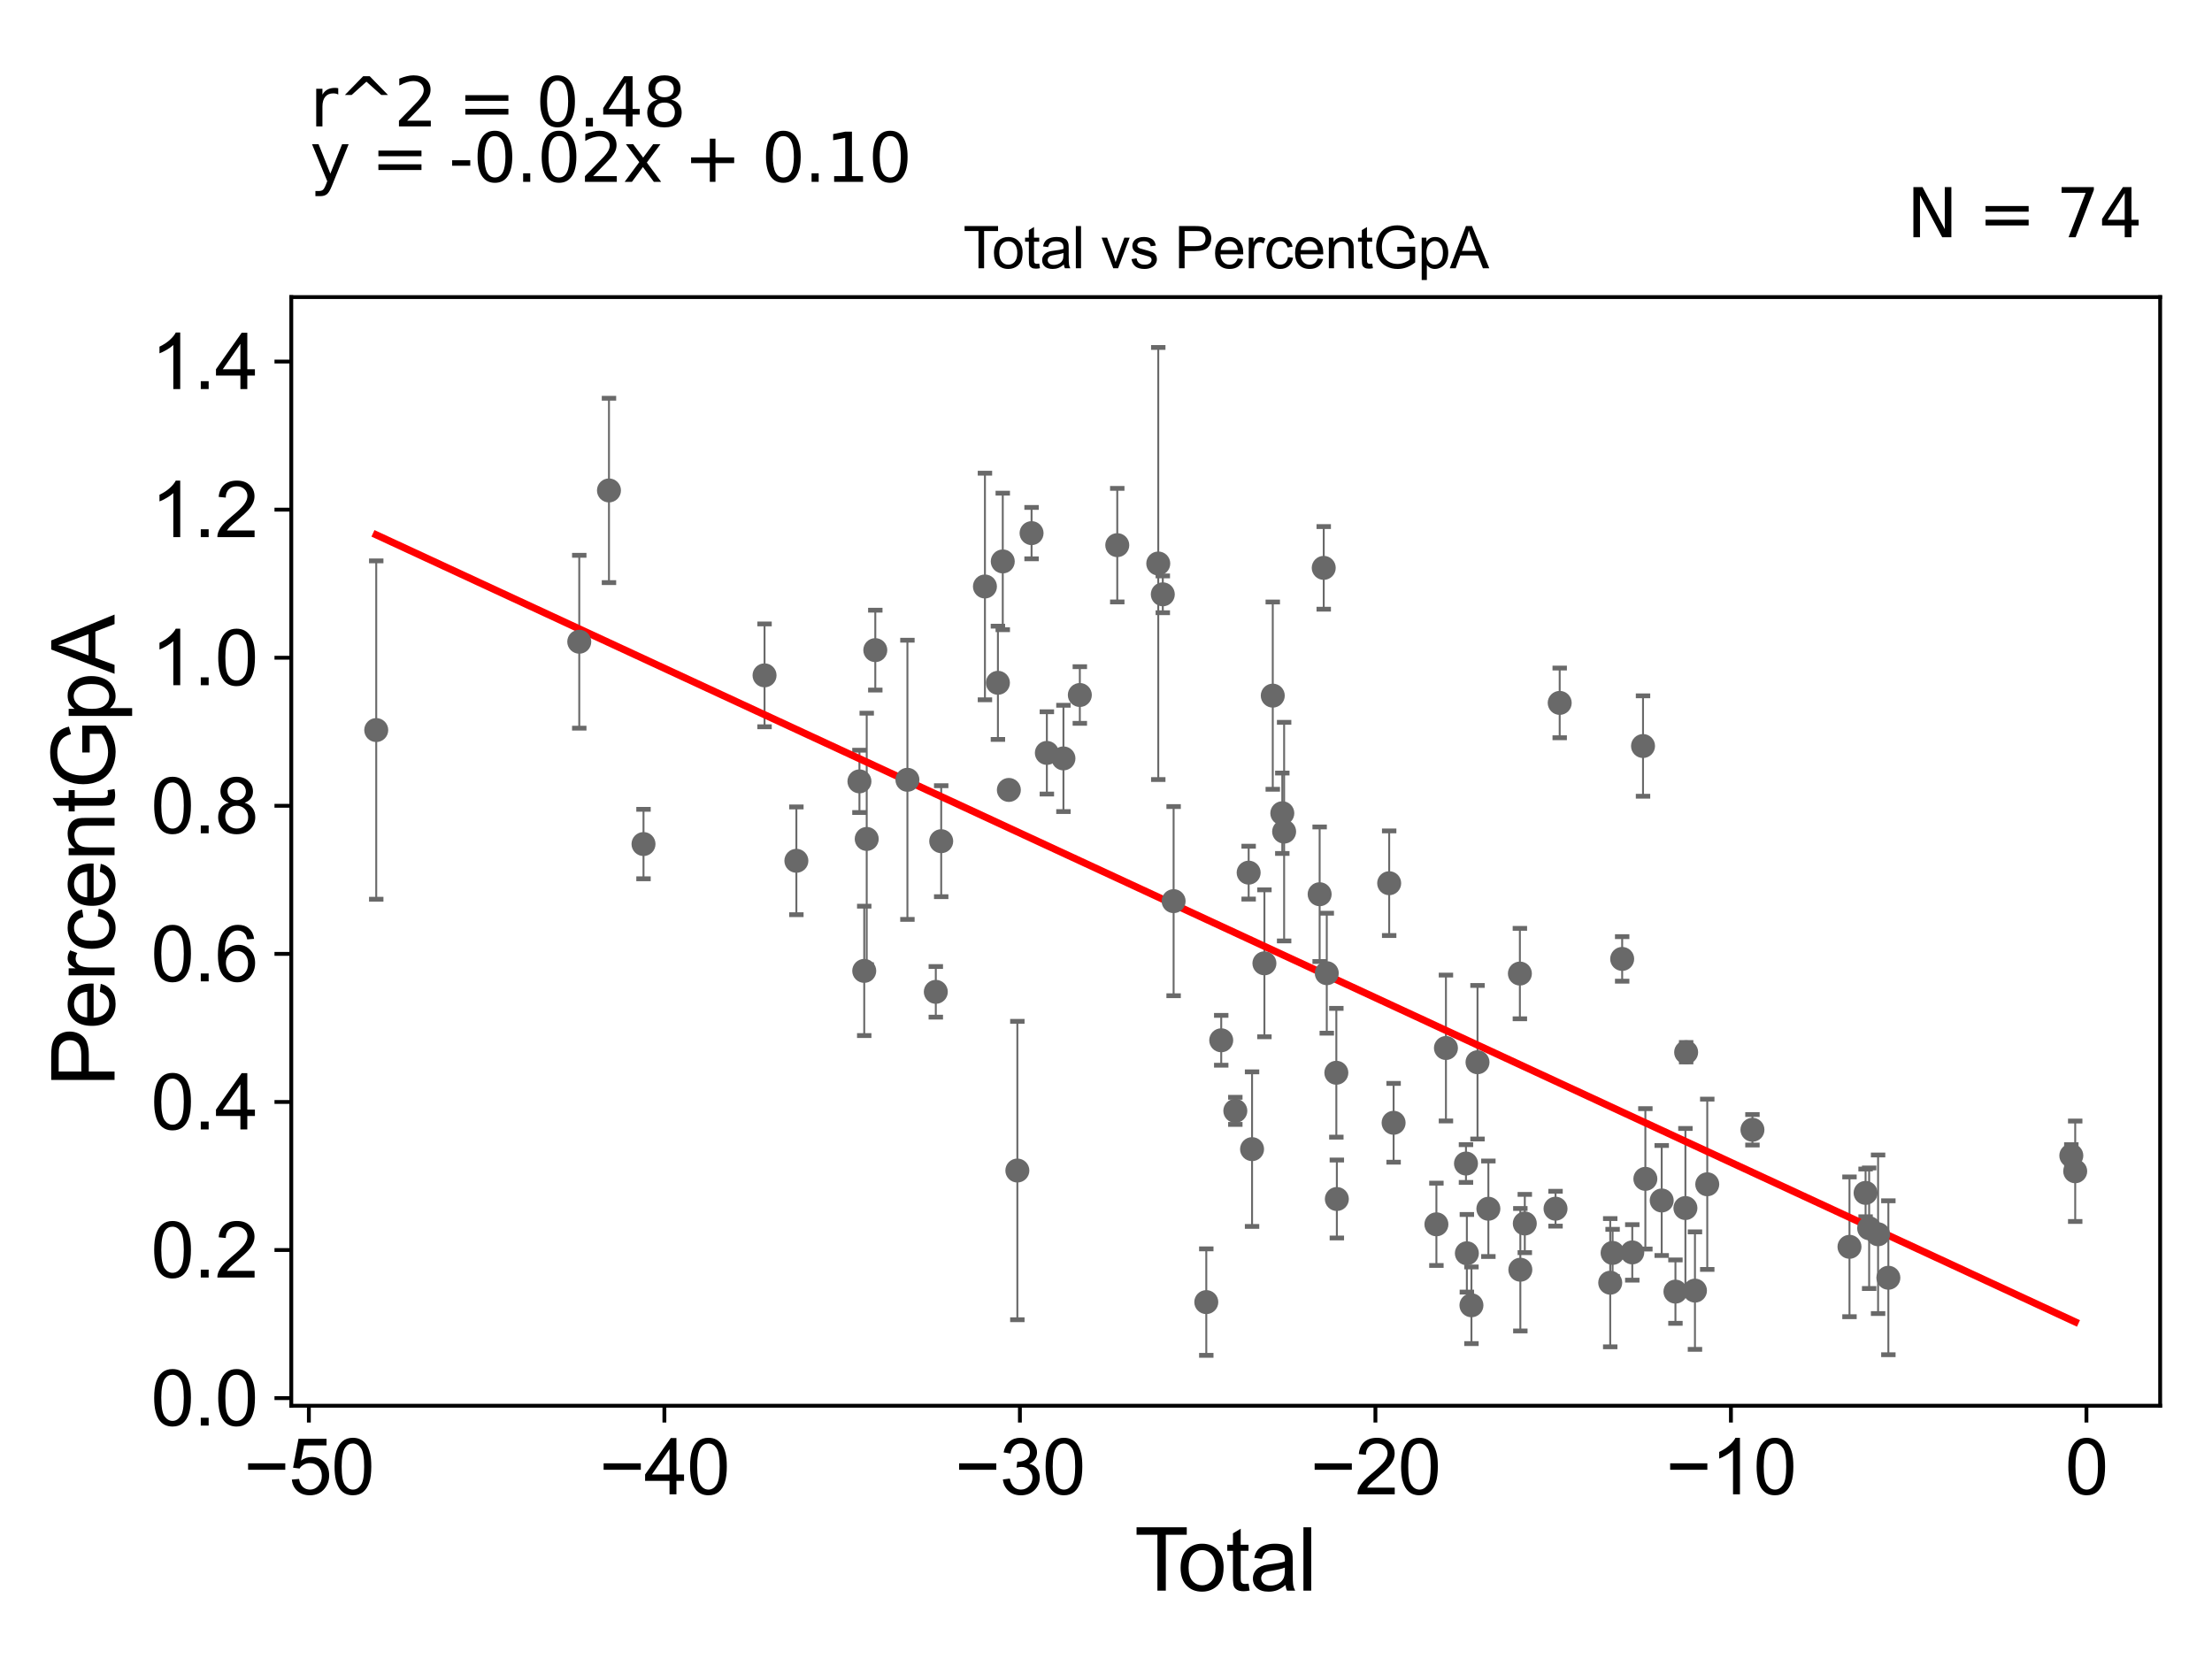 <?xml version="1.0" encoding="utf-8" standalone="no"?>
<!DOCTYPE svg PUBLIC "-//W3C//DTD SVG 1.1//EN"
  "http://www.w3.org/Graphics/SVG/1.1/DTD/svg11.dtd">
<svg xmlns:xlink="http://www.w3.org/1999/xlink" width="460.8pt" height="345.6pt" viewBox="0 0 460.8 345.6" xmlns="http://www.w3.org/2000/svg" version="1.1">
 <defs>
  <style type="text/css">*{stroke-linejoin: round; stroke-linecap: butt}</style>
 </defs>
 <g id="figure_1">
  <g id="patch_1">
   <path d="M 0 345.6 
L 460.8 345.6 
L 460.8 0 
L 0 0 
z
" style="fill: #ffffff"/>
  </g>
  <g id="axes_1">
   <g id="patch_2">
    <path d="M 60.68 292.84 
L 450 292.84 
L 450 61.886 
L 60.68 61.886 
z
" style="fill: #ffffff"/>
   </g>
   <g id="PathCollection_1">
    <defs>
     <path id="mfd1f3a498e" d="M 0 1.118 
C 0.297 1.118 0.581 1 0.791 0.791 
C 1 0.581 1.118 0.297 1.118 0 
C 1.118 -0.297 1 -0.581 0.791 -0.791 
C 0.581 -1 0.297 -1.118 0 -1.118 
C -0.297 -1.118 -0.581 -1 -0.791 -0.791 
C -1 -0.581 -1.118 -0.297 -1.118 0 
C -1.118 0.297 -1 0.581 -0.791 0.791 
C -0.581 1 -0.297 1.118 0 1.118 
z
" style="stroke: #696969"/>
    </defs>
    <g clip-path="url(#p0ceae8ce17)">
     <use xlink:href="#mfd1f3a498e" x="78.376" y="152.085" style="fill: #696969; stroke: #696969"/>
     <use xlink:href="#mfd1f3a498e" x="317.644" y="254.879" style="fill: #696969; stroke: #696969"/>
     <use xlink:href="#mfd1f3a498e" x="316.714" y="264.505" style="fill: #696969; stroke: #696969"/>
     <use xlink:href="#mfd1f3a498e" x="316.62" y="202.812" style="fill: #696969; stroke: #696969"/>
     <use xlink:href="#mfd1f3a498e" x="310.056" y="251.805" style="fill: #696969; stroke: #696969"/>
     <use xlink:href="#mfd1f3a498e" x="307.793" y="221.283" style="fill: #696969; stroke: #696969"/>
     <use xlink:href="#mfd1f3a498e" x="306.529" y="271.913" style="fill: #696969; stroke: #696969"/>
     <use xlink:href="#mfd1f3a498e" x="305.574" y="261.082" style="fill: #696969; stroke: #696969"/>
     <use xlink:href="#mfd1f3a498e" x="324.045" y="251.792" style="fill: #696969; stroke: #696969"/>
     <use xlink:href="#mfd1f3a498e" x="305.39" y="242.386" style="fill: #696969; stroke: #696969"/>
     <use xlink:href="#mfd1f3a498e" x="299.229" y="255.048" style="fill: #696969; stroke: #696969"/>
     <use xlink:href="#mfd1f3a498e" x="290.314" y="233.898" style="fill: #696969; stroke: #696969"/>
     <use xlink:href="#mfd1f3a498e" x="289.391" y="183.99" style="fill: #696969; stroke: #696969"/>
     <use xlink:href="#mfd1f3a498e" x="278.49" y="249.776" style="fill: #696969; stroke: #696969"/>
     <use xlink:href="#mfd1f3a498e" x="278.384" y="223.476" style="fill: #696969; stroke: #696969"/>
     <use xlink:href="#mfd1f3a498e" x="276.392" y="202.733" style="fill: #696969; stroke: #696969"/>
     <use xlink:href="#mfd1f3a498e" x="275.757" y="118.299" style="fill: #696969; stroke: #696969"/>
     <use xlink:href="#mfd1f3a498e" x="301.215" y="218.319" style="fill: #696969; stroke: #696969"/>
     <use xlink:href="#mfd1f3a498e" x="274.906" y="186.284" style="fill: #696969; stroke: #696969"/>
     <use xlink:href="#mfd1f3a498e" x="324.914" y="146.427" style="fill: #696969; stroke: #696969"/>
     <use xlink:href="#mfd1f3a498e" x="335.934" y="261.005" style="fill: #696969; stroke: #696969"/>
     <use xlink:href="#mfd1f3a498e" x="393.381" y="266.18" style="fill: #696969; stroke: #696969"/>
     <use xlink:href="#mfd1f3a498e" x="391.239" y="257.123" style="fill: #696969; stroke: #696969"/>
     <use xlink:href="#mfd1f3a498e" x="389.379" y="255.866" style="fill: #696969; stroke: #696969"/>
     <use xlink:href="#mfd1f3a498e" x="388.636" y="248.501" style="fill: #696969; stroke: #696969"/>
     <use xlink:href="#mfd1f3a498e" x="385.282" y="259.733" style="fill: #696969; stroke: #696969"/>
     <use xlink:href="#mfd1f3a498e" x="365.066" y="235.352" style="fill: #696969; stroke: #696969"/>
     <use xlink:href="#mfd1f3a498e" x="355.653" y="246.707" style="fill: #696969; stroke: #696969"/>
     <use xlink:href="#mfd1f3a498e" x="335.439" y="267.211" style="fill: #696969; stroke: #696969"/>
     <use xlink:href="#mfd1f3a498e" x="353.091" y="268.858" style="fill: #696969; stroke: #696969"/>
     <use xlink:href="#mfd1f3a498e" x="351.103" y="251.658" style="fill: #696969; stroke: #696969"/>
     <use xlink:href="#mfd1f3a498e" x="349.025" y="269.068" style="fill: #696969; stroke: #696969"/>
     <use xlink:href="#mfd1f3a498e" x="346.163" y="250.083" style="fill: #696969; stroke: #696969"/>
     <use xlink:href="#mfd1f3a498e" x="342.759" y="245.576" style="fill: #696969; stroke: #696969"/>
     <use xlink:href="#mfd1f3a498e" x="342.272" y="155.411" style="fill: #696969; stroke: #696969"/>
     <use xlink:href="#mfd1f3a498e" x="340.034" y="260.899" style="fill: #696969; stroke: #696969"/>
     <use xlink:href="#mfd1f3a498e" x="337.928" y="199.761" style="fill: #696969; stroke: #696969"/>
     <use xlink:href="#mfd1f3a498e" x="351.254" y="219.205" style="fill: #696969; stroke: #696969"/>
     <use xlink:href="#mfd1f3a498e" x="431.493" y="240.734" style="fill: #696969; stroke: #696969"/>
     <use xlink:href="#mfd1f3a498e" x="267.507" y="173.24" style="fill: #696969; stroke: #696969"/>
     <use xlink:href="#mfd1f3a498e" x="265.141" y="144.913" style="fill: #696969; stroke: #696969"/>
     <use xlink:href="#mfd1f3a498e" x="267.127" y="169.411" style="fill: #696969; stroke: #696969"/>
     <use xlink:href="#mfd1f3a498e" x="205.18" y="122.176" style="fill: #696969; stroke: #696969"/>
     <use xlink:href="#mfd1f3a498e" x="196.07" y="175.236" style="fill: #696969; stroke: #696969"/>
     <use xlink:href="#mfd1f3a498e" x="194.946" y="206.62" style="fill: #696969; stroke: #696969"/>
     <use xlink:href="#mfd1f3a498e" x="189.032" y="162.447" style="fill: #696969; stroke: #696969"/>
     <use xlink:href="#mfd1f3a498e" x="182.341" y="135.434" style="fill: #696969; stroke: #696969"/>
     <use xlink:href="#mfd1f3a498e" x="208.894" y="116.955" style="fill: #696969; stroke: #696969"/>
     <use xlink:href="#mfd1f3a498e" x="180.553" y="174.767" style="fill: #696969; stroke: #696969"/>
     <use xlink:href="#mfd1f3a498e" x="179.037" y="162.774" style="fill: #696969; stroke: #696969"/>
     <use xlink:href="#mfd1f3a498e" x="165.899" y="179.32" style="fill: #696969; stroke: #696969"/>
     <use xlink:href="#mfd1f3a498e" x="159.269" y="140.688" style="fill: #696969; stroke: #696969"/>
     <use xlink:href="#mfd1f3a498e" x="134.054" y="175.83" style="fill: #696969; stroke: #696969"/>
     <use xlink:href="#mfd1f3a498e" x="126.859" y="102.168" style="fill: #696969; stroke: #696969"/>
     <use xlink:href="#mfd1f3a498e" x="120.671" y="133.684" style="fill: #696969; stroke: #696969"/>
     <use xlink:href="#mfd1f3a498e" x="180.036" y="202.253" style="fill: #696969; stroke: #696969"/>
     <use xlink:href="#mfd1f3a498e" x="210.163" y="164.558" style="fill: #696969; stroke: #696969"/>
     <use xlink:href="#mfd1f3a498e" x="207.885" y="142.24" style="fill: #696969; stroke: #696969"/>
     <use xlink:href="#mfd1f3a498e" x="214.894" y="111.061" style="fill: #696969; stroke: #696969"/>
     <use xlink:href="#mfd1f3a498e" x="263.401" y="200.678" style="fill: #696969; stroke: #696969"/>
     <use xlink:href="#mfd1f3a498e" x="260.827" y="239.387" style="fill: #696969; stroke: #696969"/>
     <use xlink:href="#mfd1f3a498e" x="260.118" y="181.787" style="fill: #696969; stroke: #696969"/>
     <use xlink:href="#mfd1f3a498e" x="257.341" y="231.41" style="fill: #696969; stroke: #696969"/>
     <use xlink:href="#mfd1f3a498e" x="254.403" y="216.711" style="fill: #696969; stroke: #696969"/>
     <use xlink:href="#mfd1f3a498e" x="251.292" y="271.252" style="fill: #696969; stroke: #696969"/>
     <use xlink:href="#mfd1f3a498e" x="244.485" y="187.725" style="fill: #696969; stroke: #696969"/>
     <use xlink:href="#mfd1f3a498e" x="211.934" y="243.843" style="fill: #696969; stroke: #696969"/>
     <use xlink:href="#mfd1f3a498e" x="241.287" y="117.389" style="fill: #696969; stroke: #696969"/>
     <use xlink:href="#mfd1f3a498e" x="242.232" y="123.809" style="fill: #696969; stroke: #696969"/>
     <use xlink:href="#mfd1f3a498e" x="224.949" y="144.781" style="fill: #696969; stroke: #696969"/>
     <use xlink:href="#mfd1f3a498e" x="221.534" y="157.99" style="fill: #696969; stroke: #696969"/>
     <use xlink:href="#mfd1f3a498e" x="218.08" y="156.844" style="fill: #696969; stroke: #696969"/>
     <use xlink:href="#mfd1f3a498e" x="232.747" y="113.565" style="fill: #696969; stroke: #696969"/>
     <use xlink:href="#mfd1f3a498e" x="432.304" y="243.993" style="fill: #696969; stroke: #696969"/>
    </g>
   </g>
   <g id="matplotlib.axis_1">
    <g id="xtick_1">
     <g id="line2d_1">
      <defs>
       <path id="m95201fdd27" d="M 0 0 
L 0 3.5 
" style="stroke: #000000; stroke-width: 0.8"/>
      </defs>
      <g>
       <use xlink:href="#m95201fdd27" x="64.343" y="292.84" style="stroke: #000000; stroke-width: 0.8"/>
      </g>
     </g>
     <g id="text_1">
      <!-- −50 -->
      <g transform="translate(50.773 311.293)scale(0.16 -0.16)">
       <defs>
        <path id="ArialMT-2212" d="M 3381 1997 
L 356 1997 
L 356 2522 
L 3381 2522 
L 3381 1997 
z
" transform="scale(0.016)"/>
        <path id="ArialMT-35" d="M 266 1200 
L 856 1250 
Q 922 819 1161 601 
Q 1400 384 1738 384 
Q 2144 384 2425 690 
Q 2706 997 2706 1503 
Q 2706 1984 2436 2262 
Q 2166 2541 1728 2541 
Q 1456 2541 1237 2417 
Q 1019 2294 894 2097 
L 366 2166 
L 809 4519 
L 3088 4519 
L 3088 3981 
L 1259 3981 
L 1013 2750 
Q 1425 3038 1878 3038 
Q 2478 3038 2890 2622 
Q 3303 2206 3303 1553 
Q 3303 931 2941 478 
Q 2500 -78 1738 -78 
Q 1113 -78 717 272 
Q 322 622 266 1200 
z
" transform="scale(0.016)"/>
        <path id="ArialMT-30" d="M 266 2259 
Q 266 3072 433 3567 
Q 600 4063 929 4331 
Q 1259 4600 1759 4600 
Q 2128 4600 2406 4451 
Q 2684 4303 2865 4023 
Q 3047 3744 3150 3342 
Q 3253 2941 3253 2259 
Q 3253 1453 3087 958 
Q 2922 463 2592 192 
Q 2263 -78 1759 -78 
Q 1097 -78 719 397 
Q 266 969 266 2259 
z
M 844 2259 
Q 844 1131 1108 757 
Q 1372 384 1759 384 
Q 2147 384 2411 759 
Q 2675 1134 2675 2259 
Q 2675 3391 2411 3762 
Q 2147 4134 1753 4134 
Q 1366 4134 1134 3806 
Q 844 3388 844 2259 
z
" transform="scale(0.016)"/>
       </defs>
       <use xlink:href="#ArialMT-2212"/>
       <use xlink:href="#ArialMT-35" x="58.398"/>
       <use xlink:href="#ArialMT-30" x="114.014"/>
      </g>
     </g>
    </g>
    <g id="xtick_2">
     <g id="line2d_2">
      <g>
       <use xlink:href="#m95201fdd27" x="138.404" y="292.84" style="stroke: #000000; stroke-width: 0.8"/>
      </g>
     </g>
     <g id="text_2">
      <!-- −40 -->
      <g transform="translate(124.834 311.293)scale(0.16 -0.16)">
       <defs>
        <path id="ArialMT-34" d="M 2069 0 
L 2069 1097 
L 81 1097 
L 81 1613 
L 2172 4581 
L 2631 4581 
L 2631 1613 
L 3250 1613 
L 3250 1097 
L 2631 1097 
L 2631 0 
L 2069 0 
z
M 2069 1613 
L 2069 3678 
L 634 1613 
L 2069 1613 
z
" transform="scale(0.016)"/>
       </defs>
       <use xlink:href="#ArialMT-2212"/>
       <use xlink:href="#ArialMT-34" x="58.398"/>
       <use xlink:href="#ArialMT-30" x="114.014"/>
      </g>
     </g>
    </g>
    <g id="xtick_3">
     <g id="line2d_3">
      <g>
       <use xlink:href="#m95201fdd27" x="212.464" y="292.84" style="stroke: #000000; stroke-width: 0.8"/>
      </g>
     </g>
     <g id="text_3">
      <!-- −30 -->
      <g transform="translate(198.894 311.293)scale(0.16 -0.16)">
       <defs>
        <path id="ArialMT-33" d="M 269 1209 
L 831 1284 
Q 928 806 1161 595 
Q 1394 384 1728 384 
Q 2125 384 2398 659 
Q 2672 934 2672 1341 
Q 2672 1728 2419 1979 
Q 2166 2231 1775 2231 
Q 1616 2231 1378 2169 
L 1441 2663 
Q 1497 2656 1531 2656 
Q 1891 2656 2178 2843 
Q 2466 3031 2466 3422 
Q 2466 3731 2256 3934 
Q 2047 4138 1716 4138 
Q 1388 4138 1169 3931 
Q 950 3725 888 3313 
L 325 3413 
Q 428 3978 793 4289 
Q 1159 4600 1703 4600 
Q 2078 4600 2393 4439 
Q 2709 4278 2876 4000 
Q 3044 3722 3044 3409 
Q 3044 3113 2884 2869 
Q 2725 2625 2413 2481 
Q 2819 2388 3044 2092 
Q 3269 1797 3269 1353 
Q 3269 753 2831 336 
Q 2394 -81 1725 -81 
Q 1122 -81 723 278 
Q 325 638 269 1209 
z
" transform="scale(0.016)"/>
       </defs>
       <use xlink:href="#ArialMT-2212"/>
       <use xlink:href="#ArialMT-33" x="58.398"/>
       <use xlink:href="#ArialMT-30" x="114.014"/>
      </g>
     </g>
    </g>
    <g id="xtick_4">
     <g id="line2d_4">
      <g>
       <use xlink:href="#m95201fdd27" x="286.524" y="292.84" style="stroke: #000000; stroke-width: 0.8"/>
      </g>
     </g>
     <g id="text_4">
      <!-- −20 -->
      <g transform="translate(272.954 311.293)scale(0.16 -0.16)">
       <defs>
        <path id="ArialMT-32" d="M 3222 541 
L 3222 0 
L 194 0 
Q 188 203 259 391 
Q 375 700 629 1000 
Q 884 1300 1366 1694 
Q 2113 2306 2375 2664 
Q 2638 3022 2638 3341 
Q 2638 3675 2398 3904 
Q 2159 4134 1775 4134 
Q 1369 4134 1125 3890 
Q 881 3647 878 3216 
L 300 3275 
Q 359 3922 746 4261 
Q 1134 4600 1788 4600 
Q 2447 4600 2831 4234 
Q 3216 3869 3216 3328 
Q 3216 3053 3103 2787 
Q 2991 2522 2730 2228 
Q 2469 1934 1863 1422 
Q 1356 997 1212 845 
Q 1069 694 975 541 
L 3222 541 
z
" transform="scale(0.016)"/>
       </defs>
       <use xlink:href="#ArialMT-2212"/>
       <use xlink:href="#ArialMT-32" x="58.398"/>
       <use xlink:href="#ArialMT-30" x="114.014"/>
      </g>
     </g>
    </g>
    <g id="xtick_5">
     <g id="line2d_5">
      <g>
       <use xlink:href="#m95201fdd27" x="360.584" y="292.84" style="stroke: #000000; stroke-width: 0.8"/>
      </g>
     </g>
     <g id="text_5">
      <!-- −10 -->
      <g transform="translate(347.014 311.293)scale(0.16 -0.16)">
       <defs>
        <path id="ArialMT-31" d="M 2384 0 
L 1822 0 
L 1822 3584 
Q 1619 3391 1289 3197 
Q 959 3003 697 2906 
L 697 3450 
Q 1169 3672 1522 3987 
Q 1875 4303 2022 4600 
L 2384 4600 
L 2384 0 
z
" transform="scale(0.016)"/>
       </defs>
       <use xlink:href="#ArialMT-2212"/>
       <use xlink:href="#ArialMT-31" x="58.398"/>
       <use xlink:href="#ArialMT-30" x="114.014"/>
      </g>
     </g>
    </g>
    <g id="xtick_6">
     <g id="line2d_6">
      <g>
       <use xlink:href="#m95201fdd27" x="434.644" y="292.84" style="stroke: #000000; stroke-width: 0.8"/>
      </g>
     </g>
     <g id="text_6">
      <!-- 0 -->
      <g transform="translate(430.195 311.293)scale(0.16 -0.16)">
       <use xlink:href="#ArialMT-30"/>
      </g>
     </g>
    </g>
    <g id="text_7">
     <!-- Total -->
     <g transform="translate(236.335 331.357)scale(0.18 -0.18)">
      <defs>
       <path id="ArialMT-54" d="M 1659 0 
L 1659 4041 
L 150 4041 
L 150 4581 
L 3781 4581 
L 3781 4041 
L 2266 4041 
L 2266 0 
L 1659 0 
z
" transform="scale(0.016)"/>
       <path id="ArialMT-6f" d="M 213 1659 
Q 213 2581 725 3025 
Q 1153 3394 1769 3394 
Q 2453 3394 2887 2945 
Q 3322 2497 3322 1706 
Q 3322 1066 3130 698 
Q 2938 331 2570 128 
Q 2203 -75 1769 -75 
Q 1072 -75 642 372 
Q 213 819 213 1659 
z
M 791 1659 
Q 791 1022 1069 705 
Q 1347 388 1769 388 
Q 2188 388 2466 706 
Q 2744 1025 2744 1678 
Q 2744 2294 2464 2611 
Q 2184 2928 1769 2928 
Q 1347 2928 1069 2612 
Q 791 2297 791 1659 
z
" transform="scale(0.016)"/>
       <path id="ArialMT-74" d="M 1650 503 
L 1731 6 
Q 1494 -44 1306 -44 
Q 1000 -44 831 53 
Q 663 150 594 308 
Q 525 466 525 972 
L 525 2881 
L 113 2881 
L 113 3319 
L 525 3319 
L 525 4141 
L 1084 4478 
L 1084 3319 
L 1650 3319 
L 1650 2881 
L 1084 2881 
L 1084 941 
Q 1084 700 1114 631 
Q 1144 563 1211 522 
Q 1278 481 1403 481 
Q 1497 481 1650 503 
z
" transform="scale(0.016)"/>
       <path id="ArialMT-61" d="M 2588 409 
Q 2275 144 1986 34 
Q 1697 -75 1366 -75 
Q 819 -75 525 192 
Q 231 459 231 875 
Q 231 1119 342 1320 
Q 453 1522 633 1644 
Q 813 1766 1038 1828 
Q 1203 1872 1538 1913 
Q 2219 1994 2541 2106 
Q 2544 2222 2544 2253 
Q 2544 2597 2384 2738 
Q 2169 2928 1744 2928 
Q 1347 2928 1158 2789 
Q 969 2650 878 2297 
L 328 2372 
Q 403 2725 575 2942 
Q 747 3159 1072 3276 
Q 1397 3394 1825 3394 
Q 2250 3394 2515 3294 
Q 2781 3194 2906 3042 
Q 3031 2891 3081 2659 
Q 3109 2516 3109 2141 
L 3109 1391 
Q 3109 606 3145 398 
Q 3181 191 3288 0 
L 2700 0 
Q 2613 175 2588 409 
z
M 2541 1666 
Q 2234 1541 1622 1453 
Q 1275 1403 1131 1340 
Q 988 1278 909 1158 
Q 831 1038 831 891 
Q 831 666 1001 516 
Q 1172 366 1500 366 
Q 1825 366 2078 508 
Q 2331 650 2450 897 
Q 2541 1088 2541 1459 
L 2541 1666 
z
" transform="scale(0.016)"/>
       <path id="ArialMT-6c" d="M 409 0 
L 409 4581 
L 972 4581 
L 972 0 
L 409 0 
z
" transform="scale(0.016)"/>
      </defs>
      <use xlink:href="#ArialMT-54"/>
      <use xlink:href="#ArialMT-6f" x="49.959"/>
      <use xlink:href="#ArialMT-74" x="105.574"/>
      <use xlink:href="#ArialMT-61" x="133.357"/>
      <use xlink:href="#ArialMT-6c" x="188.973"/>
     </g>
    </g>
   </g>
   <g id="matplotlib.axis_2">
    <g id="ytick_1">
     <g id="line2d_7">
      <defs>
       <path id="med21050776" d="M 0 0 
L -3.5 0 
" style="stroke: #000000; stroke-width: 0.8"/>
      </defs>
      <g>
       <use xlink:href="#med21050776" x="60.68" y="291.251" style="stroke: #000000; stroke-width: 0.8"/>
      </g>
     </g>
     <g id="text_8">
      <!-- 0.0 -->
      <g transform="translate(31.44 296.977)scale(0.16 -0.16)">
       <defs>
        <path id="ArialMT-2e" d="M 581 0 
L 581 641 
L 1222 641 
L 1222 0 
L 581 0 
z
" transform="scale(0.016)"/>
       </defs>
       <use xlink:href="#ArialMT-30"/>
       <use xlink:href="#ArialMT-2e" x="55.615"/>
       <use xlink:href="#ArialMT-30" x="83.398"/>
      </g>
     </g>
    </g>
    <g id="ytick_2">
     <g id="line2d_8">
      <g>
       <use xlink:href="#med21050776" x="60.68" y="260.404" style="stroke: #000000; stroke-width: 0.8"/>
      </g>
     </g>
     <g id="text_9">
      <!-- 0.2 -->
      <g transform="translate(31.44 266.13)scale(0.16 -0.16)">
       <use xlink:href="#ArialMT-30"/>
       <use xlink:href="#ArialMT-2e" x="55.615"/>
       <use xlink:href="#ArialMT-32" x="83.398"/>
      </g>
     </g>
    </g>
    <g id="ytick_3">
     <g id="line2d_9">
      <g>
       <use xlink:href="#med21050776" x="60.68" y="229.557" style="stroke: #000000; stroke-width: 0.8"/>
      </g>
     </g>
     <g id="text_10">
      <!-- 0.4 -->
      <g transform="translate(31.44 235.283)scale(0.16 -0.16)">
       <use xlink:href="#ArialMT-30"/>
       <use xlink:href="#ArialMT-2e" x="55.615"/>
       <use xlink:href="#ArialMT-34" x="83.398"/>
      </g>
     </g>
    </g>
    <g id="ytick_4">
     <g id="line2d_10">
      <g>
       <use xlink:href="#med21050776" x="60.68" y="198.71" style="stroke: #000000; stroke-width: 0.8"/>
      </g>
     </g>
     <g id="text_11">
      <!-- 0.6 -->
      <g transform="translate(31.44 204.436)scale(0.16 -0.16)">
       <defs>
        <path id="ArialMT-36" d="M 3184 3459 
L 2625 3416 
Q 2550 3747 2413 3897 
Q 2184 4138 1850 4138 
Q 1581 4138 1378 3988 
Q 1113 3794 959 3422 
Q 806 3050 800 2363 
Q 1003 2672 1297 2822 
Q 1591 2972 1913 2972 
Q 2475 2972 2870 2558 
Q 3266 2144 3266 1488 
Q 3266 1056 3080 686 
Q 2894 316 2569 119 
Q 2244 -78 1831 -78 
Q 1128 -78 684 439 
Q 241 956 241 2144 
Q 241 3472 731 4075 
Q 1159 4600 1884 4600 
Q 2425 4600 2770 4297 
Q 3116 3994 3184 3459 
z
M 888 1484 
Q 888 1194 1011 928 
Q 1134 663 1356 523 
Q 1578 384 1822 384 
Q 2178 384 2434 671 
Q 2691 959 2691 1453 
Q 2691 1928 2437 2201 
Q 2184 2475 1800 2475 
Q 1419 2475 1153 2201 
Q 888 1928 888 1484 
z
" transform="scale(0.016)"/>
       </defs>
       <use xlink:href="#ArialMT-30"/>
       <use xlink:href="#ArialMT-2e" x="55.615"/>
       <use xlink:href="#ArialMT-36" x="83.398"/>
      </g>
     </g>
    </g>
    <g id="ytick_5">
     <g id="line2d_11">
      <g>
       <use xlink:href="#med21050776" x="60.68" y="167.863" style="stroke: #000000; stroke-width: 0.8"/>
      </g>
     </g>
     <g id="text_12">
      <!-- 0.8 -->
      <g transform="translate(31.44 173.589)scale(0.16 -0.16)">
       <defs>
        <path id="ArialMT-38" d="M 1131 2484 
Q 781 2613 612 2850 
Q 444 3088 444 3419 
Q 444 3919 803 4259 
Q 1163 4600 1759 4600 
Q 2359 4600 2725 4251 
Q 3091 3903 3091 3403 
Q 3091 3084 2923 2848 
Q 2756 2613 2416 2484 
Q 2838 2347 3058 2040 
Q 3278 1734 3278 1309 
Q 3278 722 2862 322 
Q 2447 -78 1769 -78 
Q 1091 -78 675 323 
Q 259 725 259 1325 
Q 259 1772 486 2073 
Q 713 2375 1131 2484 
z
M 1019 3438 
Q 1019 3113 1228 2906 
Q 1438 2700 1772 2700 
Q 2097 2700 2305 2904 
Q 2513 3109 2513 3406 
Q 2513 3716 2298 3927 
Q 2084 4138 1766 4138 
Q 1444 4138 1231 3931 
Q 1019 3725 1019 3438 
z
M 838 1322 
Q 838 1081 952 856 
Q 1066 631 1291 507 
Q 1516 384 1775 384 
Q 2178 384 2440 643 
Q 2703 903 2703 1303 
Q 2703 1709 2433 1975 
Q 2163 2241 1756 2241 
Q 1359 2241 1098 1978 
Q 838 1716 838 1322 
z
" transform="scale(0.016)"/>
       </defs>
       <use xlink:href="#ArialMT-30"/>
       <use xlink:href="#ArialMT-2e" x="55.615"/>
       <use xlink:href="#ArialMT-38" x="83.398"/>
      </g>
     </g>
    </g>
    <g id="ytick_6">
     <g id="line2d_12">
      <g>
       <use xlink:href="#med21050776" x="60.68" y="137.016" style="stroke: #000000; stroke-width: 0.8"/>
      </g>
     </g>
     <g id="text_13">
      <!-- 1.0 -->
      <g transform="translate(31.44 142.742)scale(0.16 -0.16)">
       <use xlink:href="#ArialMT-31"/>
       <use xlink:href="#ArialMT-2e" x="55.615"/>
       <use xlink:href="#ArialMT-30" x="83.398"/>
      </g>
     </g>
    </g>
    <g id="ytick_7">
     <g id="line2d_13">
      <g>
       <use xlink:href="#med21050776" x="60.68" y="106.169" style="stroke: #000000; stroke-width: 0.8"/>
      </g>
     </g>
     <g id="text_14">
      <!-- 1.2 -->
      <g transform="translate(31.44 111.895)scale(0.16 -0.16)">
       <use xlink:href="#ArialMT-31"/>
       <use xlink:href="#ArialMT-2e" x="55.615"/>
       <use xlink:href="#ArialMT-32" x="83.398"/>
      </g>
     </g>
    </g>
    <g id="ytick_8">
     <g id="line2d_14">
      <g>
       <use xlink:href="#med21050776" x="60.68" y="75.322" style="stroke: #000000; stroke-width: 0.8"/>
      </g>
     </g>
     <g id="text_15">
      <!-- 1.4 -->
      <g transform="translate(31.44 81.048)scale(0.16 -0.16)">
       <use xlink:href="#ArialMT-31"/>
       <use xlink:href="#ArialMT-2e" x="55.615"/>
       <use xlink:href="#ArialMT-34" x="83.398"/>
      </g>
     </g>
    </g>
    <g id="text_16">
     <!-- PercentGpA -->
     <g transform="translate(23.863 226.386)rotate(-90)scale(0.18 -0.18)">
      <defs>
       <path id="ArialMT-50" d="M 494 0 
L 494 4581 
L 2222 4581 
Q 2678 4581 2919 4538 
Q 3256 4481 3484 4323 
Q 3713 4166 3852 3881 
Q 3991 3597 3991 3256 
Q 3991 2672 3619 2267 
Q 3247 1863 2275 1863 
L 1100 1863 
L 1100 0 
L 494 0 
z
M 1100 2403 
L 2284 2403 
Q 2872 2403 3119 2622 
Q 3366 2841 3366 3238 
Q 3366 3525 3220 3729 
Q 3075 3934 2838 4000 
Q 2684 4041 2272 4041 
L 1100 4041 
L 1100 2403 
z
" transform="scale(0.016)"/>
       <path id="ArialMT-65" d="M 2694 1069 
L 3275 997 
Q 3138 488 2766 206 
Q 2394 -75 1816 -75 
Q 1088 -75 661 373 
Q 234 822 234 1631 
Q 234 2469 665 2931 
Q 1097 3394 1784 3394 
Q 2450 3394 2872 2941 
Q 3294 2488 3294 1666 
Q 3294 1616 3291 1516 
L 816 1516 
Q 847 969 1125 678 
Q 1403 388 1819 388 
Q 2128 388 2347 550 
Q 2566 713 2694 1069 
z
M 847 1978 
L 2700 1978 
Q 2663 2397 2488 2606 
Q 2219 2931 1791 2931 
Q 1403 2931 1139 2672 
Q 875 2413 847 1978 
z
" transform="scale(0.016)"/>
       <path id="ArialMT-72" d="M 416 0 
L 416 3319 
L 922 3319 
L 922 2816 
Q 1116 3169 1280 3281 
Q 1444 3394 1641 3394 
Q 1925 3394 2219 3213 
L 2025 2691 
Q 1819 2813 1613 2813 
Q 1428 2813 1281 2702 
Q 1134 2591 1072 2394 
Q 978 2094 978 1738 
L 978 0 
L 416 0 
z
" transform="scale(0.016)"/>
       <path id="ArialMT-63" d="M 2588 1216 
L 3141 1144 
Q 3050 572 2676 248 
Q 2303 -75 1759 -75 
Q 1078 -75 664 370 
Q 250 816 250 1647 
Q 250 2184 428 2587 
Q 606 2991 970 3192 
Q 1334 3394 1763 3394 
Q 2303 3394 2647 3120 
Q 2991 2847 3088 2344 
L 2541 2259 
Q 2463 2594 2264 2762 
Q 2066 2931 1784 2931 
Q 1359 2931 1093 2626 
Q 828 2322 828 1663 
Q 828 994 1084 691 
Q 1341 388 1753 388 
Q 2084 388 2306 591 
Q 2528 794 2588 1216 
z
" transform="scale(0.016)"/>
       <path id="ArialMT-6e" d="M 422 0 
L 422 3319 
L 928 3319 
L 928 2847 
Q 1294 3394 1984 3394 
Q 2284 3394 2536 3286 
Q 2788 3178 2913 3003 
Q 3038 2828 3088 2588 
Q 3119 2431 3119 2041 
L 3119 0 
L 2556 0 
L 2556 2019 
Q 2556 2363 2490 2533 
Q 2425 2703 2258 2804 
Q 2091 2906 1866 2906 
Q 1506 2906 1245 2678 
Q 984 2450 984 1813 
L 984 0 
L 422 0 
z
" transform="scale(0.016)"/>
       <path id="ArialMT-47" d="M 2638 1797 
L 2638 2334 
L 4578 2338 
L 4578 638 
Q 4131 281 3656 101 
Q 3181 -78 2681 -78 
Q 2006 -78 1454 211 
Q 903 500 622 1047 
Q 341 1594 341 2269 
Q 341 2938 620 3517 
Q 900 4097 1425 4378 
Q 1950 4659 2634 4659 
Q 3131 4659 3532 4498 
Q 3934 4338 4162 4050 
Q 4391 3763 4509 3300 
L 3963 3150 
Q 3859 3500 3706 3700 
Q 3553 3900 3268 4020 
Q 2984 4141 2638 4141 
Q 2222 4141 1919 4014 
Q 1616 3888 1430 3681 
Q 1244 3475 1141 3228 
Q 966 2803 966 2306 
Q 966 1694 1177 1281 
Q 1388 869 1791 669 
Q 2194 469 2647 469 
Q 3041 469 3416 620 
Q 3791 772 3984 944 
L 3984 1797 
L 2638 1797 
z
" transform="scale(0.016)"/>
       <path id="ArialMT-70" d="M 422 -1272 
L 422 3319 
L 934 3319 
L 934 2888 
Q 1116 3141 1344 3267 
Q 1572 3394 1897 3394 
Q 2322 3394 2647 3175 
Q 2972 2956 3137 2557 
Q 3303 2159 3303 1684 
Q 3303 1175 3120 767 
Q 2938 359 2589 142 
Q 2241 -75 1856 -75 
Q 1575 -75 1351 44 
Q 1128 163 984 344 
L 984 -1272 
L 422 -1272 
z
M 931 1641 
Q 931 1000 1190 694 
Q 1450 388 1819 388 
Q 2194 388 2461 705 
Q 2728 1022 2728 1688 
Q 2728 2322 2467 2637 
Q 2206 2953 1844 2953 
Q 1484 2953 1207 2617 
Q 931 2281 931 1641 
z
" transform="scale(0.016)"/>
       <path id="ArialMT-41" d="M -9 0 
L 1750 4581 
L 2403 4581 
L 4278 0 
L 3588 0 
L 3053 1388 
L 1138 1388 
L 634 0 
L -9 0 
z
M 1313 1881 
L 2866 1881 
L 2388 3150 
Q 2169 3728 2063 4100 
Q 1975 3659 1816 3225 
L 1313 1881 
z
" transform="scale(0.016)"/>
      </defs>
      <use xlink:href="#ArialMT-50"/>
      <use xlink:href="#ArialMT-65" x="66.699"/>
      <use xlink:href="#ArialMT-72" x="122.314"/>
      <use xlink:href="#ArialMT-63" x="155.615"/>
      <use xlink:href="#ArialMT-65" x="205.615"/>
      <use xlink:href="#ArialMT-6e" x="261.23"/>
      <use xlink:href="#ArialMT-74" x="316.846"/>
      <use xlink:href="#ArialMT-47" x="344.629"/>
      <use xlink:href="#ArialMT-70" x="422.412"/>
      <use xlink:href="#ArialMT-41" x="478.027"/>
     </g>
    </g>
   </g>
   <g id="LineCollection_1">
    <path d="M 78.376 187.328 
L 78.376 116.843 
" clip-path="url(#p0ceae8ce17)" style="fill: none; stroke: #696969; stroke-width: 0.4"/>
    <path d="M 317.644 260.949 
L 317.644 248.81 
" clip-path="url(#p0ceae8ce17)" style="fill: none; stroke: #696969; stroke-width: 0.4"/>
    <path d="M 316.714 277.26 
L 316.714 251.75 
" clip-path="url(#p0ceae8ce17)" style="fill: none; stroke: #696969; stroke-width: 0.4"/>
    <path d="M 316.62 212.229 
L 316.62 193.395 
" clip-path="url(#p0ceae8ce17)" style="fill: none; stroke: #696969; stroke-width: 0.4"/>
    <path d="M 310.056 261.754 
L 310.056 241.856 
" clip-path="url(#p0ceae8ce17)" style="fill: none; stroke: #696969; stroke-width: 0.4"/>
    <path d="M 307.793 237.279 
L 307.793 205.287 
" clip-path="url(#p0ceae8ce17)" style="fill: none; stroke: #696969; stroke-width: 0.4"/>
    <path d="M 306.529 279.898 
L 306.529 263.928 
" clip-path="url(#p0ceae8ce17)" style="fill: none; stroke: #696969; stroke-width: 0.4"/>
    <path d="M 305.574 269.167 
L 305.574 252.997 
" clip-path="url(#p0ceae8ce17)" style="fill: none; stroke: #696969; stroke-width: 0.4"/>
    <path d="M 324.045 255.422 
L 324.045 248.162 
" clip-path="url(#p0ceae8ce17)" style="fill: none; stroke: #696969; stroke-width: 0.4"/>
    <path d="M 305.39 246.321 
L 305.39 238.45 
" clip-path="url(#p0ceae8ce17)" style="fill: none; stroke: #696969; stroke-width: 0.4"/>
    <path d="M 299.229 263.622 
L 299.229 246.474 
" clip-path="url(#p0ceae8ce17)" style="fill: none; stroke: #696969; stroke-width: 0.4"/>
    <path d="M 290.314 242.104 
L 290.314 225.693 
" clip-path="url(#p0ceae8ce17)" style="fill: none; stroke: #696969; stroke-width: 0.4"/>
    <path d="M 289.391 194.887 
L 289.391 173.094 
" clip-path="url(#p0ceae8ce17)" style="fill: none; stroke: #696969; stroke-width: 0.4"/>
    <path d="M 278.49 257.895 
L 278.49 241.657 
" clip-path="url(#p0ceae8ce17)" style="fill: none; stroke: #696969; stroke-width: 0.4"/>
    <path d="M 278.384 236.887 
L 278.384 210.065 
" clip-path="url(#p0ceae8ce17)" style="fill: none; stroke: #696969; stroke-width: 0.4"/>
    <path d="M 276.392 215.229 
L 276.392 190.238 
" clip-path="url(#p0ceae8ce17)" style="fill: none; stroke: #696969; stroke-width: 0.4"/>
    <path d="M 275.757 126.904 
L 275.757 109.694 
" clip-path="url(#p0ceae8ce17)" style="fill: none; stroke: #696969; stroke-width: 0.4"/>
    <path d="M 301.215 233.514 
L 301.215 203.124 
" clip-path="url(#p0ceae8ce17)" style="fill: none; stroke: #696969; stroke-width: 0.4"/>
    <path d="M 274.906 200.3 
L 274.906 172.269 
" clip-path="url(#p0ceae8ce17)" style="fill: none; stroke: #696969; stroke-width: 0.4"/>
    <path d="M 324.914 153.685 
L 324.914 139.169 
" clip-path="url(#p0ceae8ce17)" style="fill: none; stroke: #696969; stroke-width: 0.4"/>
    <path d="M 335.934 265.914 
L 335.934 256.095 
" clip-path="url(#p0ceae8ce17)" style="fill: none; stroke: #696969; stroke-width: 0.4"/>
    <path d="M 393.381 282.212 
L 393.381 250.148 
" clip-path="url(#p0ceae8ce17)" style="fill: none; stroke: #696969; stroke-width: 0.4"/>
    <path d="M 391.239 273.639 
L 391.239 240.607 
" clip-path="url(#p0ceae8ce17)" style="fill: none; stroke: #696969; stroke-width: 0.4"/>
    <path d="M 389.379 268.421 
L 389.379 243.311 
" clip-path="url(#p0ceae8ce17)" style="fill: none; stroke: #696969; stroke-width: 0.4"/>
    <path d="M 388.636 253.473 
L 388.636 243.529 
" clip-path="url(#p0ceae8ce17)" style="fill: none; stroke: #696969; stroke-width: 0.4"/>
    <path d="M 385.282 274.292 
L 385.282 245.173 
" clip-path="url(#p0ceae8ce17)" style="fill: none; stroke: #696969; stroke-width: 0.4"/>
    <path d="M 365.066 238.531 
L 365.066 232.173 
" clip-path="url(#p0ceae8ce17)" style="fill: none; stroke: #696969; stroke-width: 0.4"/>
    <path d="M 355.653 264.444 
L 355.653 228.969 
" clip-path="url(#p0ceae8ce17)" style="fill: none; stroke: #696969; stroke-width: 0.4"/>
    <path d="M 335.439 280.568 
L 335.439 253.854 
" clip-path="url(#p0ceae8ce17)" style="fill: none; stroke: #696969; stroke-width: 0.4"/>
    <path d="M 353.091 281.093 
L 353.091 256.623 
" clip-path="url(#p0ceae8ce17)" style="fill: none; stroke: #696969; stroke-width: 0.4"/>
    <path d="M 351.103 268.235 
L 351.103 235.081 
" clip-path="url(#p0ceae8ce17)" style="fill: none; stroke: #696969; stroke-width: 0.4"/>
    <path d="M 349.025 275.667 
L 349.025 262.468 
" clip-path="url(#p0ceae8ce17)" style="fill: none; stroke: #696969; stroke-width: 0.4"/>
    <path d="M 346.163 261.54 
L 346.163 238.625 
" clip-path="url(#p0ceae8ce17)" style="fill: none; stroke: #696969; stroke-width: 0.4"/>
    <path d="M 342.759 260.2 
L 342.759 230.953 
" clip-path="url(#p0ceae8ce17)" style="fill: none; stroke: #696969; stroke-width: 0.4"/>
    <path d="M 342.272 165.868 
L 342.272 144.955 
" clip-path="url(#p0ceae8ce17)" style="fill: none; stroke: #696969; stroke-width: 0.4"/>
    <path d="M 340.034 266.678 
L 340.034 255.119 
" clip-path="url(#p0ceae8ce17)" style="fill: none; stroke: #696969; stroke-width: 0.4"/>
    <path d="M 337.928 204.4 
L 337.928 195.121 
" clip-path="url(#p0ceae8ce17)" style="fill: none; stroke: #696969; stroke-width: 0.4"/>
    <path d="M 351.254 221.231 
L 351.254 217.18 
" clip-path="url(#p0ceae8ce17)" style="fill: none; stroke: #696969; stroke-width: 0.4"/>
    <path d="M 431.493 243.009 
L 431.493 238.459 
" clip-path="url(#p0ceae8ce17)" style="fill: none; stroke: #696969; stroke-width: 0.4"/>
    <path d="M 267.507 196.01 
L 267.507 150.471 
" clip-path="url(#p0ceae8ce17)" style="fill: none; stroke: #696969; stroke-width: 0.4"/>
    <path d="M 265.141 164.419 
L 265.141 125.407 
" clip-path="url(#p0ceae8ce17)" style="fill: none; stroke: #696969; stroke-width: 0.4"/>
    <path d="M 267.127 177.785 
L 267.127 161.038 
" clip-path="url(#p0ceae8ce17)" style="fill: none; stroke: #696969; stroke-width: 0.4"/>
    <path d="M 205.18 145.78 
L 205.18 98.572 
" clip-path="url(#p0ceae8ce17)" style="fill: none; stroke: #696969; stroke-width: 0.4"/>
    <path d="M 196.07 186.797 
L 196.07 163.675 
" clip-path="url(#p0ceae8ce17)" style="fill: none; stroke: #696969; stroke-width: 0.4"/>
    <path d="M 194.946 211.891 
L 194.946 201.349 
" clip-path="url(#p0ceae8ce17)" style="fill: none; stroke: #696969; stroke-width: 0.4"/>
    <path d="M 189.032 191.525 
L 189.032 133.369 
" clip-path="url(#p0ceae8ce17)" style="fill: none; stroke: #696969; stroke-width: 0.4"/>
    <path d="M 182.341 143.753 
L 182.341 127.115 
" clip-path="url(#p0ceae8ce17)" style="fill: none; stroke: #696969; stroke-width: 0.4"/>
    <path d="M 208.894 131.177 
L 208.894 102.732 
" clip-path="url(#p0ceae8ce17)" style="fill: none; stroke: #696969; stroke-width: 0.4"/>
    <path d="M 180.553 200.963 
L 180.553 148.571 
" clip-path="url(#p0ceae8ce17)" style="fill: none; stroke: #696969; stroke-width: 0.4"/>
    <path d="M 179.037 169.261 
L 179.037 156.288 
" clip-path="url(#p0ceae8ce17)" style="fill: none; stroke: #696969; stroke-width: 0.4"/>
    <path d="M 165.899 190.54 
L 165.899 168.101 
" clip-path="url(#p0ceae8ce17)" style="fill: none; stroke: #696969; stroke-width: 0.4"/>
    <path d="M 159.269 151.4 
L 159.269 129.975 
" clip-path="url(#p0ceae8ce17)" style="fill: none; stroke: #696969; stroke-width: 0.4"/>
    <path d="M 134.054 183.065 
L 134.054 168.594 
" clip-path="url(#p0ceae8ce17)" style="fill: none; stroke: #696969; stroke-width: 0.4"/>
    <path d="M 126.859 121.37 
L 126.859 82.966 
" clip-path="url(#p0ceae8ce17)" style="fill: none; stroke: #696969; stroke-width: 0.4"/>
    <path d="M 120.671 151.69 
L 120.671 115.678 
" clip-path="url(#p0ceae8ce17)" style="fill: none; stroke: #696969; stroke-width: 0.4"/>
    <path d="M 180.036 215.73 
L 180.036 188.776 
" clip-path="url(#p0ceae8ce17)" style="fill: none; stroke: #696969; stroke-width: 0.4"/>
    <path d="M 210.163 165.095 
L 210.163 164.022 
" clip-path="url(#p0ceae8ce17)" style="fill: none; stroke: #696969; stroke-width: 0.4"/>
    <path d="M 207.885 154.04 
L 207.885 130.441 
" clip-path="url(#p0ceae8ce17)" style="fill: none; stroke: #696969; stroke-width: 0.4"/>
    <path d="M 214.894 116.413 
L 214.894 105.71 
" clip-path="url(#p0ceae8ce17)" style="fill: none; stroke: #696969; stroke-width: 0.4"/>
    <path d="M 263.401 215.983 
L 263.401 185.373 
" clip-path="url(#p0ceae8ce17)" style="fill: none; stroke: #696969; stroke-width: 0.4"/>
    <path d="M 260.827 255.488 
L 260.827 223.285 
" clip-path="url(#p0ceae8ce17)" style="fill: none; stroke: #696969; stroke-width: 0.4"/>
    <path d="M 260.118 187.292 
L 260.118 176.282 
" clip-path="url(#p0ceae8ce17)" style="fill: none; stroke: #696969; stroke-width: 0.4"/>
    <path d="M 257.341 234.234 
L 257.341 228.586 
" clip-path="url(#p0ceae8ce17)" style="fill: none; stroke: #696969; stroke-width: 0.4"/>
    <path d="M 254.403 221.899 
L 254.403 211.522 
" clip-path="url(#p0ceae8ce17)" style="fill: none; stroke: #696969; stroke-width: 0.4"/>
    <path d="M 251.292 282.342 
L 251.292 260.163 
" clip-path="url(#p0ceae8ce17)" style="fill: none; stroke: #696969; stroke-width: 0.4"/>
    <path d="M 244.485 207.429 
L 244.485 168.022 
" clip-path="url(#p0ceae8ce17)" style="fill: none; stroke: #696969; stroke-width: 0.4"/>
    <path d="M 211.934 274.926 
L 211.934 212.76 
" clip-path="url(#p0ceae8ce17)" style="fill: none; stroke: #696969; stroke-width: 0.4"/>
    <path d="M 241.287 162.395 
L 241.287 72.384 
" clip-path="url(#p0ceae8ce17)" style="fill: none; stroke: #696969; stroke-width: 0.4"/>
    <path d="M 242.232 127.642 
L 242.232 119.977 
" clip-path="url(#p0ceae8ce17)" style="fill: none; stroke: #696969; stroke-width: 0.4"/>
    <path d="M 224.949 150.678 
L 224.949 138.885 
" clip-path="url(#p0ceae8ce17)" style="fill: none; stroke: #696969; stroke-width: 0.4"/>
    <path d="M 221.534 169.061 
L 221.534 146.92 
" clip-path="url(#p0ceae8ce17)" style="fill: none; stroke: #696969; stroke-width: 0.4"/>
    <path d="M 218.08 165.418 
L 218.08 148.27 
" clip-path="url(#p0ceae8ce17)" style="fill: none; stroke: #696969; stroke-width: 0.4"/>
    <path d="M 232.747 125.394 
L 232.747 101.736 
" clip-path="url(#p0ceae8ce17)" style="fill: none; stroke: #696969; stroke-width: 0.4"/>
    <path d="M 432.304 254.451 
L 432.304 233.534 
" clip-path="url(#p0ceae8ce17)" style="fill: none; stroke: #696969; stroke-width: 0.4"/>
   </g>
   <g id="line2d_15">
    <defs>
     <path id="me9021dfa46" d="M 1.5 0 
L -1.5 -0 
" style="stroke: #696969"/>
    </defs>
    <g clip-path="url(#p0ceae8ce17)">
     <use xlink:href="#me9021dfa46" x="78.376" y="187.328" style="fill: #696969; stroke: #696969"/>
     <use xlink:href="#me9021dfa46" x="317.644" y="260.949" style="fill: #696969; stroke: #696969"/>
     <use xlink:href="#me9021dfa46" x="316.714" y="277.26" style="fill: #696969; stroke: #696969"/>
     <use xlink:href="#me9021dfa46" x="316.62" y="212.229" style="fill: #696969; stroke: #696969"/>
     <use xlink:href="#me9021dfa46" x="310.056" y="261.754" style="fill: #696969; stroke: #696969"/>
     <use xlink:href="#me9021dfa46" x="307.793" y="237.279" style="fill: #696969; stroke: #696969"/>
     <use xlink:href="#me9021dfa46" x="306.529" y="279.898" style="fill: #696969; stroke: #696969"/>
     <use xlink:href="#me9021dfa46" x="305.574" y="269.167" style="fill: #696969; stroke: #696969"/>
     <use xlink:href="#me9021dfa46" x="324.045" y="255.422" style="fill: #696969; stroke: #696969"/>
     <use xlink:href="#me9021dfa46" x="305.39" y="246.321" style="fill: #696969; stroke: #696969"/>
     <use xlink:href="#me9021dfa46" x="299.229" y="263.622" style="fill: #696969; stroke: #696969"/>
     <use xlink:href="#me9021dfa46" x="290.314" y="242.104" style="fill: #696969; stroke: #696969"/>
     <use xlink:href="#me9021dfa46" x="289.391" y="194.887" style="fill: #696969; stroke: #696969"/>
     <use xlink:href="#me9021dfa46" x="278.49" y="257.895" style="fill: #696969; stroke: #696969"/>
     <use xlink:href="#me9021dfa46" x="278.384" y="236.887" style="fill: #696969; stroke: #696969"/>
     <use xlink:href="#me9021dfa46" x="276.392" y="215.229" style="fill: #696969; stroke: #696969"/>
     <use xlink:href="#me9021dfa46" x="275.757" y="126.904" style="fill: #696969; stroke: #696969"/>
     <use xlink:href="#me9021dfa46" x="301.215" y="233.514" style="fill: #696969; stroke: #696969"/>
     <use xlink:href="#me9021dfa46" x="274.906" y="200.3" style="fill: #696969; stroke: #696969"/>
     <use xlink:href="#me9021dfa46" x="324.914" y="153.685" style="fill: #696969; stroke: #696969"/>
     <use xlink:href="#me9021dfa46" x="335.934" y="265.914" style="fill: #696969; stroke: #696969"/>
     <use xlink:href="#me9021dfa46" x="393.381" y="282.212" style="fill: #696969; stroke: #696969"/>
     <use xlink:href="#me9021dfa46" x="391.239" y="273.639" style="fill: #696969; stroke: #696969"/>
     <use xlink:href="#me9021dfa46" x="389.379" y="268.421" style="fill: #696969; stroke: #696969"/>
     <use xlink:href="#me9021dfa46" x="388.636" y="253.473" style="fill: #696969; stroke: #696969"/>
     <use xlink:href="#me9021dfa46" x="385.282" y="274.292" style="fill: #696969; stroke: #696969"/>
     <use xlink:href="#me9021dfa46" x="365.066" y="238.531" style="fill: #696969; stroke: #696969"/>
     <use xlink:href="#me9021dfa46" x="355.653" y="264.444" style="fill: #696969; stroke: #696969"/>
     <use xlink:href="#me9021dfa46" x="335.439" y="280.568" style="fill: #696969; stroke: #696969"/>
     <use xlink:href="#me9021dfa46" x="353.091" y="281.093" style="fill: #696969; stroke: #696969"/>
     <use xlink:href="#me9021dfa46" x="351.103" y="268.235" style="fill: #696969; stroke: #696969"/>
     <use xlink:href="#me9021dfa46" x="349.025" y="275.667" style="fill: #696969; stroke: #696969"/>
     <use xlink:href="#me9021dfa46" x="346.163" y="261.54" style="fill: #696969; stroke: #696969"/>
     <use xlink:href="#me9021dfa46" x="342.759" y="260.2" style="fill: #696969; stroke: #696969"/>
     <use xlink:href="#me9021dfa46" x="342.272" y="165.868" style="fill: #696969; stroke: #696969"/>
     <use xlink:href="#me9021dfa46" x="340.034" y="266.678" style="fill: #696969; stroke: #696969"/>
     <use xlink:href="#me9021dfa46" x="337.928" y="204.4" style="fill: #696969; stroke: #696969"/>
     <use xlink:href="#me9021dfa46" x="351.254" y="221.231" style="fill: #696969; stroke: #696969"/>
     <use xlink:href="#me9021dfa46" x="431.493" y="243.009" style="fill: #696969; stroke: #696969"/>
     <use xlink:href="#me9021dfa46" x="267.507" y="196.01" style="fill: #696969; stroke: #696969"/>
     <use xlink:href="#me9021dfa46" x="265.141" y="164.419" style="fill: #696969; stroke: #696969"/>
     <use xlink:href="#me9021dfa46" x="267.127" y="177.785" style="fill: #696969; stroke: #696969"/>
     <use xlink:href="#me9021dfa46" x="205.18" y="145.78" style="fill: #696969; stroke: #696969"/>
     <use xlink:href="#me9021dfa46" x="196.07" y="186.797" style="fill: #696969; stroke: #696969"/>
     <use xlink:href="#me9021dfa46" x="194.946" y="211.891" style="fill: #696969; stroke: #696969"/>
     <use xlink:href="#me9021dfa46" x="189.032" y="191.525" style="fill: #696969; stroke: #696969"/>
     <use xlink:href="#me9021dfa46" x="182.341" y="143.753" style="fill: #696969; stroke: #696969"/>
     <use xlink:href="#me9021dfa46" x="208.894" y="131.177" style="fill: #696969; stroke: #696969"/>
     <use xlink:href="#me9021dfa46" x="180.553" y="200.963" style="fill: #696969; stroke: #696969"/>
     <use xlink:href="#me9021dfa46" x="179.037" y="169.261" style="fill: #696969; stroke: #696969"/>
     <use xlink:href="#me9021dfa46" x="165.899" y="190.54" style="fill: #696969; stroke: #696969"/>
     <use xlink:href="#me9021dfa46" x="159.269" y="151.4" style="fill: #696969; stroke: #696969"/>
     <use xlink:href="#me9021dfa46" x="134.054" y="183.065" style="fill: #696969; stroke: #696969"/>
     <use xlink:href="#me9021dfa46" x="126.859" y="121.37" style="fill: #696969; stroke: #696969"/>
     <use xlink:href="#me9021dfa46" x="120.671" y="151.69" style="fill: #696969; stroke: #696969"/>
     <use xlink:href="#me9021dfa46" x="180.036" y="215.73" style="fill: #696969; stroke: #696969"/>
     <use xlink:href="#me9021dfa46" x="210.163" y="165.095" style="fill: #696969; stroke: #696969"/>
     <use xlink:href="#me9021dfa46" x="207.885" y="154.04" style="fill: #696969; stroke: #696969"/>
     <use xlink:href="#me9021dfa46" x="214.894" y="116.413" style="fill: #696969; stroke: #696969"/>
     <use xlink:href="#me9021dfa46" x="263.401" y="215.983" style="fill: #696969; stroke: #696969"/>
     <use xlink:href="#me9021dfa46" x="260.827" y="255.488" style="fill: #696969; stroke: #696969"/>
     <use xlink:href="#me9021dfa46" x="260.118" y="187.292" style="fill: #696969; stroke: #696969"/>
     <use xlink:href="#me9021dfa46" x="257.341" y="234.234" style="fill: #696969; stroke: #696969"/>
     <use xlink:href="#me9021dfa46" x="254.403" y="221.899" style="fill: #696969; stroke: #696969"/>
     <use xlink:href="#me9021dfa46" x="251.292" y="282.342" style="fill: #696969; stroke: #696969"/>
     <use xlink:href="#me9021dfa46" x="244.485" y="207.429" style="fill: #696969; stroke: #696969"/>
     <use xlink:href="#me9021dfa46" x="211.934" y="274.926" style="fill: #696969; stroke: #696969"/>
     <use xlink:href="#me9021dfa46" x="241.287" y="162.395" style="fill: #696969; stroke: #696969"/>
     <use xlink:href="#me9021dfa46" x="242.232" y="127.642" style="fill: #696969; stroke: #696969"/>
     <use xlink:href="#me9021dfa46" x="224.949" y="150.678" style="fill: #696969; stroke: #696969"/>
     <use xlink:href="#me9021dfa46" x="221.534" y="169.061" style="fill: #696969; stroke: #696969"/>
     <use xlink:href="#me9021dfa46" x="218.08" y="165.418" style="fill: #696969; stroke: #696969"/>
     <use xlink:href="#me9021dfa46" x="232.747" y="125.394" style="fill: #696969; stroke: #696969"/>
     <use xlink:href="#me9021dfa46" x="432.304" y="254.451" style="fill: #696969; stroke: #696969"/>
    </g>
   </g>
   <g id="line2d_16">
    <g clip-path="url(#p0ceae8ce17)">
     <use xlink:href="#me9021dfa46" x="78.376" y="116.843" style="fill: #696969; stroke: #696969"/>
     <use xlink:href="#me9021dfa46" x="317.644" y="248.81" style="fill: #696969; stroke: #696969"/>
     <use xlink:href="#me9021dfa46" x="316.714" y="251.75" style="fill: #696969; stroke: #696969"/>
     <use xlink:href="#me9021dfa46" x="316.62" y="193.395" style="fill: #696969; stroke: #696969"/>
     <use xlink:href="#me9021dfa46" x="310.056" y="241.856" style="fill: #696969; stroke: #696969"/>
     <use xlink:href="#me9021dfa46" x="307.793" y="205.287" style="fill: #696969; stroke: #696969"/>
     <use xlink:href="#me9021dfa46" x="306.529" y="263.928" style="fill: #696969; stroke: #696969"/>
     <use xlink:href="#me9021dfa46" x="305.574" y="252.997" style="fill: #696969; stroke: #696969"/>
     <use xlink:href="#me9021dfa46" x="324.045" y="248.162" style="fill: #696969; stroke: #696969"/>
     <use xlink:href="#me9021dfa46" x="305.39" y="238.45" style="fill: #696969; stroke: #696969"/>
     <use xlink:href="#me9021dfa46" x="299.229" y="246.474" style="fill: #696969; stroke: #696969"/>
     <use xlink:href="#me9021dfa46" x="290.314" y="225.693" style="fill: #696969; stroke: #696969"/>
     <use xlink:href="#me9021dfa46" x="289.391" y="173.094" style="fill: #696969; stroke: #696969"/>
     <use xlink:href="#me9021dfa46" x="278.49" y="241.657" style="fill: #696969; stroke: #696969"/>
     <use xlink:href="#me9021dfa46" x="278.384" y="210.065" style="fill: #696969; stroke: #696969"/>
     <use xlink:href="#me9021dfa46" x="276.392" y="190.238" style="fill: #696969; stroke: #696969"/>
     <use xlink:href="#me9021dfa46" x="275.757" y="109.694" style="fill: #696969; stroke: #696969"/>
     <use xlink:href="#me9021dfa46" x="301.215" y="203.124" style="fill: #696969; stroke: #696969"/>
     <use xlink:href="#me9021dfa46" x="274.906" y="172.269" style="fill: #696969; stroke: #696969"/>
     <use xlink:href="#me9021dfa46" x="324.914" y="139.169" style="fill: #696969; stroke: #696969"/>
     <use xlink:href="#me9021dfa46" x="335.934" y="256.095" style="fill: #696969; stroke: #696969"/>
     <use xlink:href="#me9021dfa46" x="393.381" y="250.148" style="fill: #696969; stroke: #696969"/>
     <use xlink:href="#me9021dfa46" x="391.239" y="240.607" style="fill: #696969; stroke: #696969"/>
     <use xlink:href="#me9021dfa46" x="389.379" y="243.311" style="fill: #696969; stroke: #696969"/>
     <use xlink:href="#me9021dfa46" x="388.636" y="243.529" style="fill: #696969; stroke: #696969"/>
     <use xlink:href="#me9021dfa46" x="385.282" y="245.173" style="fill: #696969; stroke: #696969"/>
     <use xlink:href="#me9021dfa46" x="365.066" y="232.173" style="fill: #696969; stroke: #696969"/>
     <use xlink:href="#me9021dfa46" x="355.653" y="228.969" style="fill: #696969; stroke: #696969"/>
     <use xlink:href="#me9021dfa46" x="335.439" y="253.854" style="fill: #696969; stroke: #696969"/>
     <use xlink:href="#me9021dfa46" x="353.091" y="256.623" style="fill: #696969; stroke: #696969"/>
     <use xlink:href="#me9021dfa46" x="351.103" y="235.081" style="fill: #696969; stroke: #696969"/>
     <use xlink:href="#me9021dfa46" x="349.025" y="262.468" style="fill: #696969; stroke: #696969"/>
     <use xlink:href="#me9021dfa46" x="346.163" y="238.625" style="fill: #696969; stroke: #696969"/>
     <use xlink:href="#me9021dfa46" x="342.759" y="230.953" style="fill: #696969; stroke: #696969"/>
     <use xlink:href="#me9021dfa46" x="342.272" y="144.955" style="fill: #696969; stroke: #696969"/>
     <use xlink:href="#me9021dfa46" x="340.034" y="255.119" style="fill: #696969; stroke: #696969"/>
     <use xlink:href="#me9021dfa46" x="337.928" y="195.121" style="fill: #696969; stroke: #696969"/>
     <use xlink:href="#me9021dfa46" x="351.254" y="217.18" style="fill: #696969; stroke: #696969"/>
     <use xlink:href="#me9021dfa46" x="431.493" y="238.459" style="fill: #696969; stroke: #696969"/>
     <use xlink:href="#me9021dfa46" x="267.507" y="150.471" style="fill: #696969; stroke: #696969"/>
     <use xlink:href="#me9021dfa46" x="265.141" y="125.407" style="fill: #696969; stroke: #696969"/>
     <use xlink:href="#me9021dfa46" x="267.127" y="161.038" style="fill: #696969; stroke: #696969"/>
     <use xlink:href="#me9021dfa46" x="205.18" y="98.572" style="fill: #696969; stroke: #696969"/>
     <use xlink:href="#me9021dfa46" x="196.07" y="163.675" style="fill: #696969; stroke: #696969"/>
     <use xlink:href="#me9021dfa46" x="194.946" y="201.349" style="fill: #696969; stroke: #696969"/>
     <use xlink:href="#me9021dfa46" x="189.032" y="133.369" style="fill: #696969; stroke: #696969"/>
     <use xlink:href="#me9021dfa46" x="182.341" y="127.115" style="fill: #696969; stroke: #696969"/>
     <use xlink:href="#me9021dfa46" x="208.894" y="102.732" style="fill: #696969; stroke: #696969"/>
     <use xlink:href="#me9021dfa46" x="180.553" y="148.571" style="fill: #696969; stroke: #696969"/>
     <use xlink:href="#me9021dfa46" x="179.037" y="156.288" style="fill: #696969; stroke: #696969"/>
     <use xlink:href="#me9021dfa46" x="165.899" y="168.101" style="fill: #696969; stroke: #696969"/>
     <use xlink:href="#me9021dfa46" x="159.269" y="129.975" style="fill: #696969; stroke: #696969"/>
     <use xlink:href="#me9021dfa46" x="134.054" y="168.594" style="fill: #696969; stroke: #696969"/>
     <use xlink:href="#me9021dfa46" x="126.859" y="82.966" style="fill: #696969; stroke: #696969"/>
     <use xlink:href="#me9021dfa46" x="120.671" y="115.678" style="fill: #696969; stroke: #696969"/>
     <use xlink:href="#me9021dfa46" x="180.036" y="188.776" style="fill: #696969; stroke: #696969"/>
     <use xlink:href="#me9021dfa46" x="210.163" y="164.022" style="fill: #696969; stroke: #696969"/>
     <use xlink:href="#me9021dfa46" x="207.885" y="130.441" style="fill: #696969; stroke: #696969"/>
     <use xlink:href="#me9021dfa46" x="214.894" y="105.71" style="fill: #696969; stroke: #696969"/>
     <use xlink:href="#me9021dfa46" x="263.401" y="185.373" style="fill: #696969; stroke: #696969"/>
     <use xlink:href="#me9021dfa46" x="260.827" y="223.285" style="fill: #696969; stroke: #696969"/>
     <use xlink:href="#me9021dfa46" x="260.118" y="176.282" style="fill: #696969; stroke: #696969"/>
     <use xlink:href="#me9021dfa46" x="257.341" y="228.586" style="fill: #696969; stroke: #696969"/>
     <use xlink:href="#me9021dfa46" x="254.403" y="211.522" style="fill: #696969; stroke: #696969"/>
     <use xlink:href="#me9021dfa46" x="251.292" y="260.163" style="fill: #696969; stroke: #696969"/>
     <use xlink:href="#me9021dfa46" x="244.485" y="168.022" style="fill: #696969; stroke: #696969"/>
     <use xlink:href="#me9021dfa46" x="211.934" y="212.76" style="fill: #696969; stroke: #696969"/>
     <use xlink:href="#me9021dfa46" x="241.287" y="72.384" style="fill: #696969; stroke: #696969"/>
     <use xlink:href="#me9021dfa46" x="242.232" y="119.977" style="fill: #696969; stroke: #696969"/>
     <use xlink:href="#me9021dfa46" x="224.949" y="138.885" style="fill: #696969; stroke: #696969"/>
     <use xlink:href="#me9021dfa46" x="221.534" y="146.92" style="fill: #696969; stroke: #696969"/>
     <use xlink:href="#me9021dfa46" x="218.08" y="148.27" style="fill: #696969; stroke: #696969"/>
     <use xlink:href="#me9021dfa46" x="232.747" y="101.736" style="fill: #696969; stroke: #696969"/>
     <use xlink:href="#me9021dfa46" x="432.304" y="233.534" style="fill: #696969; stroke: #696969"/>
    </g>
   </g>
   <g id="line2d_17">
    <path d="M 78.376 111.417 
L 317.644 222.262 
L 316.714 221.831 
L 316.62 221.787 
L 310.056 218.746 
L 307.793 217.698 
L 306.529 217.113 
L 305.574 216.67 
L 324.045 225.227 
L 305.39 216.585 
L 299.229 213.731 
L 290.314 209.6 
L 289.391 209.173 
L 278.49 204.123 
L 278.384 204.074 
L 276.392 203.151 
L 275.757 202.857 
L 301.215 214.65 
L 274.906 202.462 
L 324.914 225.629 
L 335.934 230.735 
L 393.381 257.348 
L 391.239 256.356 
L 389.379 255.494 
L 388.636 255.149 
L 385.282 253.596 
L 365.066 244.23 
L 355.653 239.87 
L 335.439 230.505 
L 353.091 238.683 
L 351.103 237.762 
L 349.025 236.799 
L 346.163 235.473 
L 342.759 233.896 
L 342.272 233.671 
L 340.034 232.634 
L 337.928 231.658 
L 351.254 237.832 
L 431.493 275.004 
L 267.507 199.035 
L 265.141 197.939 
L 267.127 198.859 
L 205.18 170.161 
L 196.07 165.941 
L 194.946 165.42 
L 189.032 162.68 
L 182.341 159.58 
L 208.894 171.881 
L 180.553 158.752 
L 179.037 158.05 
L 165.899 151.963 
L 159.269 148.892 
L 134.054 137.211 
L 126.859 133.877 
L 120.671 131.011 
L 180.036 158.512 
L 210.163 172.469 
L 207.885 171.414 
L 214.894 174.661 
L 263.401 197.133 
L 260.827 195.94 
L 260.118 195.612 
L 257.341 194.325 
L 254.403 192.964 
L 251.292 191.523 
L 244.485 188.369 
L 211.934 173.29 
L 241.287 186.888 
L 242.232 187.326 
L 224.949 179.319 
L 221.534 177.737 
L 218.08 176.137 
L 232.747 182.932 
L 432.304 275.379 
" clip-path="url(#p0ceae8ce17)" style="fill: none; stroke: #ff0000; stroke-width: 1.5; stroke-linecap: square"/>
   </g>
   <g id="line2d_18">
    <defs>
     <path id="m2a79a17cae" d="M 0 2 
C 0.53 2 1.039 1.789 1.414 1.414 
C 1.789 1.039 2 0.53 2 0 
C 2 -0.53 1.789 -1.039 1.414 -1.414 
C 1.039 -1.789 0.53 -2 0 -2 
C -0.53 -2 -1.039 -1.789 -1.414 -1.414 
C -1.789 -1.039 -2 -0.53 -2 0 
C -2 0.53 -1.789 1.039 -1.414 1.414 
C -1.039 1.789 -0.53 2 0 2 
z
" style="stroke: #696969"/>
    </defs>
    <g clip-path="url(#p0ceae8ce17)">
     <use xlink:href="#m2a79a17cae" x="78.376" y="152.085" style="fill: #696969; stroke: #696969"/>
     <use xlink:href="#m2a79a17cae" x="317.644" y="254.879" style="fill: #696969; stroke: #696969"/>
     <use xlink:href="#m2a79a17cae" x="316.714" y="264.505" style="fill: #696969; stroke: #696969"/>
     <use xlink:href="#m2a79a17cae" x="316.62" y="202.812" style="fill: #696969; stroke: #696969"/>
     <use xlink:href="#m2a79a17cae" x="310.056" y="251.805" style="fill: #696969; stroke: #696969"/>
     <use xlink:href="#m2a79a17cae" x="307.793" y="221.283" style="fill: #696969; stroke: #696969"/>
     <use xlink:href="#m2a79a17cae" x="306.529" y="271.913" style="fill: #696969; stroke: #696969"/>
     <use xlink:href="#m2a79a17cae" x="305.574" y="261.082" style="fill: #696969; stroke: #696969"/>
     <use xlink:href="#m2a79a17cae" x="324.045" y="251.792" style="fill: #696969; stroke: #696969"/>
     <use xlink:href="#m2a79a17cae" x="305.39" y="242.386" style="fill: #696969; stroke: #696969"/>
     <use xlink:href="#m2a79a17cae" x="299.229" y="255.048" style="fill: #696969; stroke: #696969"/>
     <use xlink:href="#m2a79a17cae" x="290.314" y="233.898" style="fill: #696969; stroke: #696969"/>
     <use xlink:href="#m2a79a17cae" x="289.391" y="183.99" style="fill: #696969; stroke: #696969"/>
     <use xlink:href="#m2a79a17cae" x="278.49" y="249.776" style="fill: #696969; stroke: #696969"/>
     <use xlink:href="#m2a79a17cae" x="278.384" y="223.476" style="fill: #696969; stroke: #696969"/>
     <use xlink:href="#m2a79a17cae" x="276.392" y="202.733" style="fill: #696969; stroke: #696969"/>
     <use xlink:href="#m2a79a17cae" x="275.757" y="118.299" style="fill: #696969; stroke: #696969"/>
     <use xlink:href="#m2a79a17cae" x="301.215" y="218.319" style="fill: #696969; stroke: #696969"/>
     <use xlink:href="#m2a79a17cae" x="274.906" y="186.284" style="fill: #696969; stroke: #696969"/>
     <use xlink:href="#m2a79a17cae" x="324.914" y="146.427" style="fill: #696969; stroke: #696969"/>
     <use xlink:href="#m2a79a17cae" x="335.934" y="261.005" style="fill: #696969; stroke: #696969"/>
     <use xlink:href="#m2a79a17cae" x="393.381" y="266.18" style="fill: #696969; stroke: #696969"/>
     <use xlink:href="#m2a79a17cae" x="391.239" y="257.123" style="fill: #696969; stroke: #696969"/>
     <use xlink:href="#m2a79a17cae" x="389.379" y="255.866" style="fill: #696969; stroke: #696969"/>
     <use xlink:href="#m2a79a17cae" x="388.636" y="248.501" style="fill: #696969; stroke: #696969"/>
     <use xlink:href="#m2a79a17cae" x="385.282" y="259.733" style="fill: #696969; stroke: #696969"/>
     <use xlink:href="#m2a79a17cae" x="365.066" y="235.352" style="fill: #696969; stroke: #696969"/>
     <use xlink:href="#m2a79a17cae" x="355.653" y="246.707" style="fill: #696969; stroke: #696969"/>
     <use xlink:href="#m2a79a17cae" x="335.439" y="267.211" style="fill: #696969; stroke: #696969"/>
     <use xlink:href="#m2a79a17cae" x="353.091" y="268.858" style="fill: #696969; stroke: #696969"/>
     <use xlink:href="#m2a79a17cae" x="351.103" y="251.658" style="fill: #696969; stroke: #696969"/>
     <use xlink:href="#m2a79a17cae" x="349.025" y="269.068" style="fill: #696969; stroke: #696969"/>
     <use xlink:href="#m2a79a17cae" x="346.163" y="250.083" style="fill: #696969; stroke: #696969"/>
     <use xlink:href="#m2a79a17cae" x="342.759" y="245.576" style="fill: #696969; stroke: #696969"/>
     <use xlink:href="#m2a79a17cae" x="342.272" y="155.411" style="fill: #696969; stroke: #696969"/>
     <use xlink:href="#m2a79a17cae" x="340.034" y="260.899" style="fill: #696969; stroke: #696969"/>
     <use xlink:href="#m2a79a17cae" x="337.928" y="199.761" style="fill: #696969; stroke: #696969"/>
     <use xlink:href="#m2a79a17cae" x="351.254" y="219.205" style="fill: #696969; stroke: #696969"/>
     <use xlink:href="#m2a79a17cae" x="431.493" y="240.734" style="fill: #696969; stroke: #696969"/>
     <use xlink:href="#m2a79a17cae" x="267.507" y="173.24" style="fill: #696969; stroke: #696969"/>
     <use xlink:href="#m2a79a17cae" x="265.141" y="144.913" style="fill: #696969; stroke: #696969"/>
     <use xlink:href="#m2a79a17cae" x="267.127" y="169.411" style="fill: #696969; stroke: #696969"/>
     <use xlink:href="#m2a79a17cae" x="205.18" y="122.176" style="fill: #696969; stroke: #696969"/>
     <use xlink:href="#m2a79a17cae" x="196.07" y="175.236" style="fill: #696969; stroke: #696969"/>
     <use xlink:href="#m2a79a17cae" x="194.946" y="206.62" style="fill: #696969; stroke: #696969"/>
     <use xlink:href="#m2a79a17cae" x="189.032" y="162.447" style="fill: #696969; stroke: #696969"/>
     <use xlink:href="#m2a79a17cae" x="182.341" y="135.434" style="fill: #696969; stroke: #696969"/>
     <use xlink:href="#m2a79a17cae" x="208.894" y="116.955" style="fill: #696969; stroke: #696969"/>
     <use xlink:href="#m2a79a17cae" x="180.553" y="174.767" style="fill: #696969; stroke: #696969"/>
     <use xlink:href="#m2a79a17cae" x="179.037" y="162.774" style="fill: #696969; stroke: #696969"/>
     <use xlink:href="#m2a79a17cae" x="165.899" y="179.32" style="fill: #696969; stroke: #696969"/>
     <use xlink:href="#m2a79a17cae" x="159.269" y="140.688" style="fill: #696969; stroke: #696969"/>
     <use xlink:href="#m2a79a17cae" x="134.054" y="175.83" style="fill: #696969; stroke: #696969"/>
     <use xlink:href="#m2a79a17cae" x="126.859" y="102.168" style="fill: #696969; stroke: #696969"/>
     <use xlink:href="#m2a79a17cae" x="120.671" y="133.684" style="fill: #696969; stroke: #696969"/>
     <use xlink:href="#m2a79a17cae" x="180.036" y="202.253" style="fill: #696969; stroke: #696969"/>
     <use xlink:href="#m2a79a17cae" x="210.163" y="164.558" style="fill: #696969; stroke: #696969"/>
     <use xlink:href="#m2a79a17cae" x="207.885" y="142.24" style="fill: #696969; stroke: #696969"/>
     <use xlink:href="#m2a79a17cae" x="214.894" y="111.061" style="fill: #696969; stroke: #696969"/>
     <use xlink:href="#m2a79a17cae" x="263.401" y="200.678" style="fill: #696969; stroke: #696969"/>
     <use xlink:href="#m2a79a17cae" x="260.827" y="239.387" style="fill: #696969; stroke: #696969"/>
     <use xlink:href="#m2a79a17cae" x="260.118" y="181.787" style="fill: #696969; stroke: #696969"/>
     <use xlink:href="#m2a79a17cae" x="257.341" y="231.41" style="fill: #696969; stroke: #696969"/>
     <use xlink:href="#m2a79a17cae" x="254.403" y="216.711" style="fill: #696969; stroke: #696969"/>
     <use xlink:href="#m2a79a17cae" x="251.292" y="271.252" style="fill: #696969; stroke: #696969"/>
     <use xlink:href="#m2a79a17cae" x="244.485" y="187.725" style="fill: #696969; stroke: #696969"/>
     <use xlink:href="#m2a79a17cae" x="211.934" y="243.843" style="fill: #696969; stroke: #696969"/>
     <use xlink:href="#m2a79a17cae" x="241.287" y="117.389" style="fill: #696969; stroke: #696969"/>
     <use xlink:href="#m2a79a17cae" x="242.232" y="123.809" style="fill: #696969; stroke: #696969"/>
     <use xlink:href="#m2a79a17cae" x="224.949" y="144.781" style="fill: #696969; stroke: #696969"/>
     <use xlink:href="#m2a79a17cae" x="221.534" y="157.99" style="fill: #696969; stroke: #696969"/>
     <use xlink:href="#m2a79a17cae" x="218.08" y="156.844" style="fill: #696969; stroke: #696969"/>
     <use xlink:href="#m2a79a17cae" x="232.747" y="113.565" style="fill: #696969; stroke: #696969"/>
     <use xlink:href="#m2a79a17cae" x="432.304" y="243.993" style="fill: #696969; stroke: #696969"/>
    </g>
   </g>
   <g id="patch_3">
    <path d="M 60.68 292.84 
L 60.68 61.886 
" style="fill: none; stroke: #000000; stroke-width: 0.8; stroke-linejoin: miter; stroke-linecap: square"/>
   </g>
   <g id="patch_4">
    <path d="M 450 292.84 
L 450 61.886 
" style="fill: none; stroke: #000000; stroke-width: 0.8; stroke-linejoin: miter; stroke-linecap: square"/>
   </g>
   <g id="patch_5">
    <path d="M 60.68 292.84 
L 450 292.84 
" style="fill: none; stroke: #000000; stroke-width: 0.8; stroke-linejoin: miter; stroke-linecap: square"/>
   </g>
   <g id="patch_6">
    <path d="M 60.68 61.886 
L 450 61.886 
" style="fill: none; stroke: #000000; stroke-width: 0.8; stroke-linejoin: miter; stroke-linecap: square"/>
   </g>
   <g id="text_17">
    <!-- N = 74 -->
    <g transform="translate(397.188 49.428)scale(0.14 -0.14)">
     <defs>
      <path id="DejaVuSans-4e" d="M 628 4666 
L 1478 4666 
L 3547 763 
L 3547 4666 
L 4159 4666 
L 4159 0 
L 3309 0 
L 1241 3903 
L 1241 0 
L 628 0 
L 628 4666 
z
" transform="scale(0.016)"/>
      <path id="DejaVuSans-20" transform="scale(0.016)"/>
      <path id="DejaVuSans-3d" d="M 678 2906 
L 4684 2906 
L 4684 2381 
L 678 2381 
L 678 2906 
z
M 678 1631 
L 4684 1631 
L 4684 1100 
L 678 1100 
L 678 1631 
z
" transform="scale(0.016)"/>
      <path id="DejaVuSans-37" d="M 525 4666 
L 3525 4666 
L 3525 4397 
L 1831 0 
L 1172 0 
L 2766 4134 
L 525 4134 
L 525 4666 
z
" transform="scale(0.016)"/>
      <path id="DejaVuSans-34" d="M 2419 4116 
L 825 1625 
L 2419 1625 
L 2419 4116 
z
M 2253 4666 
L 3047 4666 
L 3047 1625 
L 3713 1625 
L 3713 1100 
L 3047 1100 
L 3047 0 
L 2419 0 
L 2419 1100 
L 313 1100 
L 313 1709 
L 2253 4666 
z
" transform="scale(0.016)"/>
     </defs>
     <use xlink:href="#DejaVuSans-4e"/>
     <use xlink:href="#DejaVuSans-20" x="74.805"/>
     <use xlink:href="#DejaVuSans-3d" x="106.592"/>
     <use xlink:href="#DejaVuSans-20" x="190.381"/>
     <use xlink:href="#DejaVuSans-37" x="222.168"/>
     <use xlink:href="#DejaVuSans-34" x="285.791"/>
    </g>
   </g>
   <g id="text_18">
    <!-- r^2 = 0.48 -->
    <g transform="translate(64.573 26.333)scale(0.14 -0.14)">
     <defs>
      <path id="DejaVuSans-72" d="M 2631 2963 
Q 2534 3019 2420 3045 
Q 2306 3072 2169 3072 
Q 1681 3072 1420 2755 
Q 1159 2438 1159 1844 
L 1159 0 
L 581 0 
L 581 3500 
L 1159 3500 
L 1159 2956 
Q 1341 3275 1631 3429 
Q 1922 3584 2338 3584 
Q 2397 3584 2469 3576 
Q 2541 3569 2628 3553 
L 2631 2963 
z
" transform="scale(0.016)"/>
      <path id="DejaVuSans-5e" d="M 2988 4666 
L 4684 2925 
L 4056 2925 
L 2681 4159 
L 1306 2925 
L 678 2925 
L 2375 4666 
L 2988 4666 
z
" transform="scale(0.016)"/>
      <path id="DejaVuSans-32" d="M 1228 531 
L 3431 531 
L 3431 0 
L 469 0 
L 469 531 
Q 828 903 1448 1529 
Q 2069 2156 2228 2338 
Q 2531 2678 2651 2914 
Q 2772 3150 2772 3378 
Q 2772 3750 2511 3984 
Q 2250 4219 1831 4219 
Q 1534 4219 1204 4116 
Q 875 4013 500 3803 
L 500 4441 
Q 881 4594 1212 4672 
Q 1544 4750 1819 4750 
Q 2544 4750 2975 4387 
Q 3406 4025 3406 3419 
Q 3406 3131 3298 2873 
Q 3191 2616 2906 2266 
Q 2828 2175 2409 1742 
Q 1991 1309 1228 531 
z
" transform="scale(0.016)"/>
      <path id="DejaVuSans-30" d="M 2034 4250 
Q 1547 4250 1301 3770 
Q 1056 3291 1056 2328 
Q 1056 1369 1301 889 
Q 1547 409 2034 409 
Q 2525 409 2770 889 
Q 3016 1369 3016 2328 
Q 3016 3291 2770 3770 
Q 2525 4250 2034 4250 
z
M 2034 4750 
Q 2819 4750 3233 4129 
Q 3647 3509 3647 2328 
Q 3647 1150 3233 529 
Q 2819 -91 2034 -91 
Q 1250 -91 836 529 
Q 422 1150 422 2328 
Q 422 3509 836 4129 
Q 1250 4750 2034 4750 
z
" transform="scale(0.016)"/>
      <path id="DejaVuSans-2e" d="M 684 794 
L 1344 794 
L 1344 0 
L 684 0 
L 684 794 
z
" transform="scale(0.016)"/>
      <path id="DejaVuSans-38" d="M 2034 2216 
Q 1584 2216 1326 1975 
Q 1069 1734 1069 1313 
Q 1069 891 1326 650 
Q 1584 409 2034 409 
Q 2484 409 2743 651 
Q 3003 894 3003 1313 
Q 3003 1734 2745 1975 
Q 2488 2216 2034 2216 
z
M 1403 2484 
Q 997 2584 770 2862 
Q 544 3141 544 3541 
Q 544 4100 942 4425 
Q 1341 4750 2034 4750 
Q 2731 4750 3128 4425 
Q 3525 4100 3525 3541 
Q 3525 3141 3298 2862 
Q 3072 2584 2669 2484 
Q 3125 2378 3379 2068 
Q 3634 1759 3634 1313 
Q 3634 634 3220 271 
Q 2806 -91 2034 -91 
Q 1263 -91 848 271 
Q 434 634 434 1313 
Q 434 1759 690 2068 
Q 947 2378 1403 2484 
z
M 1172 3481 
Q 1172 3119 1398 2916 
Q 1625 2713 2034 2713 
Q 2441 2713 2670 2916 
Q 2900 3119 2900 3481 
Q 2900 3844 2670 4047 
Q 2441 4250 2034 4250 
Q 1625 4250 1398 4047 
Q 1172 3844 1172 3481 
z
" transform="scale(0.016)"/>
     </defs>
     <use xlink:href="#DejaVuSans-72"/>
     <use xlink:href="#DejaVuSans-5e" x="41.113"/>
     <use xlink:href="#DejaVuSans-32" x="124.902"/>
     <use xlink:href="#DejaVuSans-20" x="188.525"/>
     <use xlink:href="#DejaVuSans-3d" x="220.312"/>
     <use xlink:href="#DejaVuSans-20" x="304.102"/>
     <use xlink:href="#DejaVuSans-30" x="335.889"/>
     <use xlink:href="#DejaVuSans-2e" x="399.512"/>
     <use xlink:href="#DejaVuSans-34" x="431.299"/>
     <use xlink:href="#DejaVuSans-38" x="494.922"/>
    </g>
   </g>
   <g id="text_19">
    <!-- y = -0.02x + 0.10 -->
    <g transform="translate(64.573 37.88)scale(0.14 -0.14)">
     <defs>
      <path id="DejaVuSans-79" d="M 2059 -325 
Q 1816 -950 1584 -1140 
Q 1353 -1331 966 -1331 
L 506 -1331 
L 506 -850 
L 844 -850 
Q 1081 -850 1212 -737 
Q 1344 -625 1503 -206 
L 1606 56 
L 191 3500 
L 800 3500 
L 1894 763 
L 2988 3500 
L 3597 3500 
L 2059 -325 
z
" transform="scale(0.016)"/>
      <path id="DejaVuSans-2d" d="M 313 2009 
L 1997 2009 
L 1997 1497 
L 313 1497 
L 313 2009 
z
" transform="scale(0.016)"/>
      <path id="DejaVuSans-78" d="M 3513 3500 
L 2247 1797 
L 3578 0 
L 2900 0 
L 1881 1375 
L 863 0 
L 184 0 
L 1544 1831 
L 300 3500 
L 978 3500 
L 1906 2253 
L 2834 3500 
L 3513 3500 
z
" transform="scale(0.016)"/>
      <path id="DejaVuSans-2b" d="M 2944 4013 
L 2944 2272 
L 4684 2272 
L 4684 1741 
L 2944 1741 
L 2944 0 
L 2419 0 
L 2419 1741 
L 678 1741 
L 678 2272 
L 2419 2272 
L 2419 4013 
L 2944 4013 
z
" transform="scale(0.016)"/>
      <path id="DejaVuSans-31" d="M 794 531 
L 1825 531 
L 1825 4091 
L 703 3866 
L 703 4441 
L 1819 4666 
L 2450 4666 
L 2450 531 
L 3481 531 
L 3481 0 
L 794 0 
L 794 531 
z
" transform="scale(0.016)"/>
     </defs>
     <use xlink:href="#DejaVuSans-79"/>
     <use xlink:href="#DejaVuSans-20" x="59.18"/>
     <use xlink:href="#DejaVuSans-3d" x="90.967"/>
     <use xlink:href="#DejaVuSans-20" x="174.756"/>
     <use xlink:href="#DejaVuSans-2d" x="206.543"/>
     <use xlink:href="#DejaVuSans-30" x="242.627"/>
     <use xlink:href="#DejaVuSans-2e" x="306.25"/>
     <use xlink:href="#DejaVuSans-30" x="338.037"/>
     <use xlink:href="#DejaVuSans-32" x="401.66"/>
     <use xlink:href="#DejaVuSans-78" x="465.283"/>
     <use xlink:href="#DejaVuSans-20" x="524.463"/>
     <use xlink:href="#DejaVuSans-2b" x="556.25"/>
     <use xlink:href="#DejaVuSans-20" x="640.039"/>
     <use xlink:href="#DejaVuSans-30" x="671.826"/>
     <use xlink:href="#DejaVuSans-2e" x="735.449"/>
     <use xlink:href="#DejaVuSans-31" x="767.236"/>
     <use xlink:href="#DejaVuSans-30" x="830.859"/>
    </g>
   </g>
   <g id="text_20">
    <!-- Total vs PercentGpA -->
    <g transform="translate(200.654 55.886)scale(0.12 -0.12)">
     <defs>
      <path id="ArialMT-20" transform="scale(0.016)"/>
      <path id="ArialMT-76" d="M 1344 0 
L 81 3319 
L 675 3319 
L 1388 1331 
Q 1503 1009 1600 663 
Q 1675 925 1809 1294 
L 2547 3319 
L 3125 3319 
L 1869 0 
L 1344 0 
z
" transform="scale(0.016)"/>
      <path id="ArialMT-73" d="M 197 991 
L 753 1078 
Q 800 744 1014 566 
Q 1228 388 1613 388 
Q 2000 388 2187 545 
Q 2375 703 2375 916 
Q 2375 1106 2209 1216 
Q 2094 1291 1634 1406 
Q 1016 1563 777 1677 
Q 538 1791 414 1992 
Q 291 2194 291 2438 
Q 291 2659 392 2848 
Q 494 3038 669 3163 
Q 800 3259 1026 3326 
Q 1253 3394 1513 3394 
Q 1903 3394 2198 3281 
Q 2494 3169 2634 2976 
Q 2775 2784 2828 2463 
L 2278 2388 
Q 2241 2644 2061 2787 
Q 1881 2931 1553 2931 
Q 1166 2931 1000 2803 
Q 834 2675 834 2503 
Q 834 2394 903 2306 
Q 972 2216 1119 2156 
Q 1203 2125 1616 2013 
Q 2213 1853 2448 1751 
Q 2684 1650 2818 1456 
Q 2953 1263 2953 975 
Q 2953 694 2789 445 
Q 2625 197 2315 61 
Q 2006 -75 1616 -75 
Q 969 -75 630 194 
Q 291 463 197 991 
z
" transform="scale(0.016)"/>
     </defs>
     <use xlink:href="#ArialMT-54"/>
     <use xlink:href="#ArialMT-6f" x="49.959"/>
     <use xlink:href="#ArialMT-74" x="105.574"/>
     <use xlink:href="#ArialMT-61" x="133.357"/>
     <use xlink:href="#ArialMT-6c" x="188.973"/>
     <use xlink:href="#ArialMT-20" x="211.189"/>
     <use xlink:href="#ArialMT-76" x="238.973"/>
     <use xlink:href="#ArialMT-73" x="288.973"/>
     <use xlink:href="#ArialMT-20" x="338.973"/>
     <use xlink:href="#ArialMT-50" x="366.756"/>
     <use xlink:href="#ArialMT-65" x="433.455"/>
     <use xlink:href="#ArialMT-72" x="489.07"/>
     <use xlink:href="#ArialMT-63" x="522.371"/>
     <use xlink:href="#ArialMT-65" x="572.371"/>
     <use xlink:href="#ArialMT-6e" x="627.986"/>
     <use xlink:href="#ArialMT-74" x="683.602"/>
     <use xlink:href="#ArialMT-47" x="711.385"/>
     <use xlink:href="#ArialMT-70" x="789.168"/>
     <use xlink:href="#ArialMT-41" x="844.783"/>
    </g>
   </g>
  </g>
 </g>
 <defs>
  <clipPath id="p0ceae8ce17">
   <rect x="60.68" y="61.886" width="389.32" height="230.954"/>
  </clipPath>
 </defs>
</svg>

